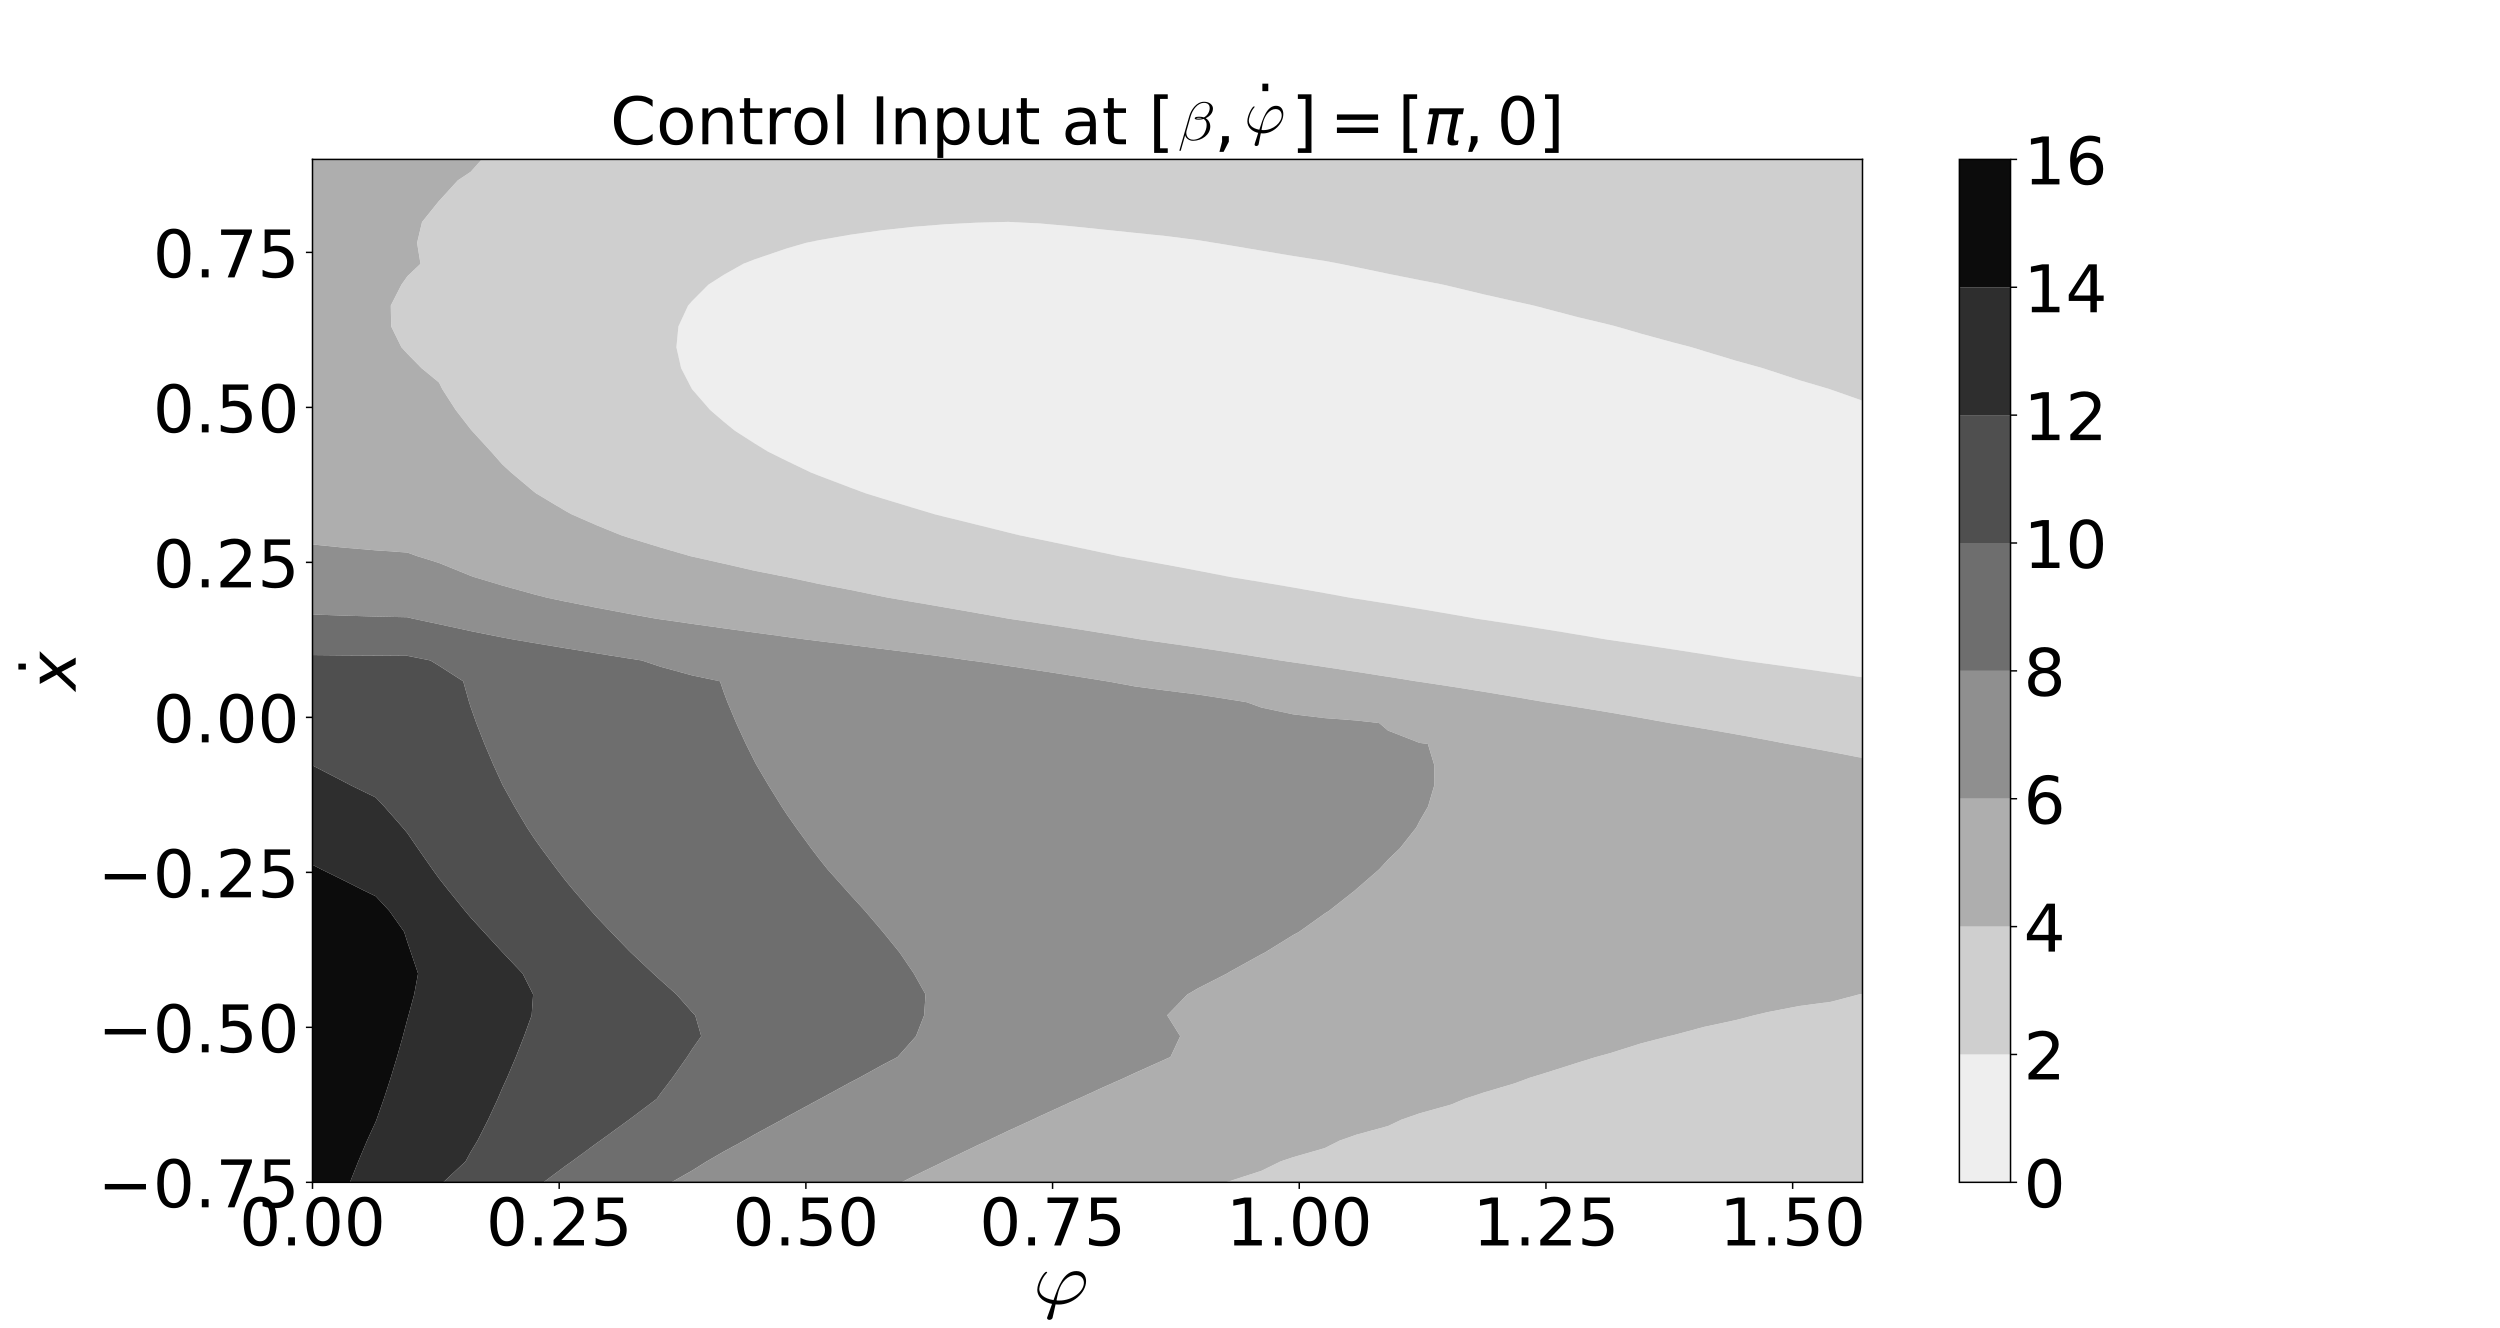 <?xml version="1.0" encoding="UTF-8" standalone="no"?>
<svg
   xmlns:dc="http://purl.org/dc/elements/1.1/"
   xmlns:cc="http://creativecommons.org/ns#"
   xmlns:rdf="http://www.w3.org/1999/02/22-rdf-syntax-ns#"
   xmlns:svg="http://www.w3.org/2000/svg"
   xmlns="http://www.w3.org/2000/svg"
   xmlns:xlink="http://www.w3.org/1999/xlink"
   xmlns:sodipodi="http://sodipodi.sourceforge.net/DTD/sodipodi-0.dtd"
   xmlns:inkscape="http://www.inkscape.org/namespaces/inkscape"
   width="1330.56pt"
   height="707.04pt"
   viewBox="0 0 1330.56 707.04"
   version="1.2"
   id="svg12194"
   sodipodi:docname="RW_deterministic_control2.svg"
   inkscape:version="0.92.5 (2060ec1f9f, 2020-04-08)">
  <rect x="0" y="0" width="1330.56" height="707.04" fill="#808080" stroke="none"/>
  <sodipodi:namedview
     pagecolor="#ffffff"
     bordercolor="#666666"
     borderopacity="1"
     objecttolerance="10"
     gridtolerance="10"
     guidetolerance="10"
     inkscape:pageopacity="0"
     inkscape:pageshadow="2"
     inkscape:window-width="1920"
     inkscape:window-height="1043"
     id="namedview12196"
     showgrid="false"
     inkscape:zoom="2.2384061"
     inkscape:cx="841.20038"
     inkscape:cy="724.17133"
     inkscape:window-x="0"
     inkscape:window-y="0"
     inkscape:window-maximized="1"
     inkscape:current-layer="svg12194" />
  <defs
     id="defs11639">
    <g
       id="g11577">
      <symbol
         overflow="visible"
         id="glyph0-0">
        <path
           style="stroke:none;"
           d="M 11.129 -23.238 C 9.344 -23.238 8.016 -22.363 7.105 -20.613 C 6.195 -18.863 5.773 -16.238 5.773 -12.738 C 5.773 -9.238 6.195 -6.613 7.105 -4.863 C 8.016 -3.113 9.344 -2.238 11.129 -2.238 C 12.914 -2.238 14.246 -3.113 15.156 -4.863 C 16.031 -6.613 16.484 -9.238 16.484 -12.738 C 16.484 -16.238 16.031 -18.863 15.156 -20.613 C 14.246 -22.363 12.914 -23.238 11.129 -23.238 M 11.129 -25.969 C 13.965 -25.969 16.137 -24.816 17.676 -22.574 C 19.18 -20.301 19.949 -17.012 19.949 -12.738 C 19.949 -8.434 19.18 -5.145 17.676 -2.906 C 16.137 -0.664 13.965 0.453 11.129 0.453 C 8.262 0.453 6.055 -0.664 4.551 -2.906 C 3.047 -5.145 2.309 -8.434 2.309 -12.738 C 2.309 -17.012 3.047 -20.301 4.551 -22.574 C 6.055 -24.816 8.262 -25.969 11.129 -25.969 "
           id="path11484" />
      </symbol>
      <symbol
         overflow="visible"
         id="glyph0-1">
        <path
           style="stroke:none;"
           d="M 3.746 -4.34 L 7.352 -4.34 L 7.352 0 L 3.746 0 L 3.746 -4.34 "
           id="path11487" />
      </symbol>
      <symbol
         overflow="visible"
         id="glyph0-2">
        <path
           style="stroke:none;"
           d="M 6.719 -2.906 L 18.762 -2.906 L 18.762 0 L 2.555 0 L 2.555 -2.906 C 3.852 -4.234 5.637 -6.055 7.91 -8.363 C 10.148 -10.641 11.586 -12.109 12.18 -12.773 C 13.301 -14 14.07 -15.051 14.488 -15.926 C 14.91 -16.766 15.156 -17.641 15.156 -18.48 C 15.156 -19.809 14.664 -20.93 13.719 -21.77 C 12.773 -22.609 11.551 -23.066 10.012 -23.066 C 8.926 -23.066 7.77 -22.855 6.578 -22.504 C 5.391 -22.121 4.094 -21.559 2.73 -20.789 L 2.73 -24.289 C 4.129 -24.852 5.426 -25.27 6.613 -25.551 C 7.805 -25.828 8.926 -25.969 9.941 -25.969 C 12.566 -25.969 14.664 -25.305 16.238 -23.977 C 17.816 -22.645 18.621 -20.895 18.621 -18.691 C 18.621 -17.641 18.41 -16.625 18.023 -15.715 C 17.641 -14.77 16.941 -13.648 15.891 -12.391 C 15.609 -12.039 14.699 -11.094 13.16 -9.52 C 11.621 -7.945 9.484 -5.738 6.719 -2.906 "
           id="path11490" />
      </symbol>
      <symbol
         overflow="visible"
         id="glyph0-3">
        <path
           style="stroke:none;"
           d="M 3.781 -25.516 L 17.324 -25.516 L 17.324 -22.609 L 6.93 -22.609 L 6.93 -16.344 C 7.422 -16.52 7.945 -16.66 8.434 -16.73 C 8.926 -16.801 9.449 -16.871 9.941 -16.871 C 12.773 -16.871 15.016 -16.066 16.695 -14.523 C 18.375 -12.949 19.215 -10.852 19.215 -8.191 C 19.215 -5.426 18.34 -3.289 16.625 -1.785 C 14.91 -0.281 12.496 0.453 9.414 0.453 C 8.328 0.453 7.246 0.352 6.125 0.211 C 5.004 0.035 3.887 -0.211 2.695 -0.594 L 2.695 -4.059 C 3.711 -3.5 4.762 -3.078 5.879 -2.801 C 6.965 -2.52 8.121 -2.414 9.344 -2.414 C 11.305 -2.414 12.879 -2.906 14.035 -3.953 C 15.156 -5.004 15.75 -6.406 15.75 -8.191 C 15.75 -9.941 15.156 -11.34 14.035 -12.391 C 12.879 -13.441 11.305 -13.965 9.344 -13.965 C 8.434 -13.965 7.488 -13.859 6.578 -13.648 C 5.672 -13.441 4.727 -13.125 3.781 -12.703 L 3.781 -25.516 "
           id="path11493" />
      </symbol>
      <symbol
         overflow="visible"
         id="glyph0-4">
        <path
           style="stroke:none;"
           d="M 2.871 -25.516 L 19.285 -25.516 L 19.285 -24.047 L 10.012 0 L 6.406 0 L 15.121 -22.609 L 2.871 -22.609 L 2.871 -25.516 "
           id="path11496" />
      </symbol>
      <symbol
         overflow="visible"
         id="glyph0-5">
        <path
           style="stroke:none;"
           d="M 4.34 -2.906 L 9.977 -2.906 L 9.977 -22.363 L 3.852 -21.141 L 3.852 -24.289 L 9.941 -25.516 L 13.406 -25.516 L 13.406 -2.906 L 19.039 -2.906 L 19.039 0 L 4.34 0 L 4.34 -2.906 "
           id="path11499" />
      </symbol>
      <symbol
         overflow="visible"
         id="glyph0-6">
        <path
           style="stroke:none;"
           d="M 3.711 -12.426 L 25.621 -12.426 L 25.621 -9.52 L 3.711 -9.52 L 3.711 -12.426 "
           id="path11502" />
      </symbol>
      <symbol
         overflow="visible"
         id="glyph0-7">
        <path
           style="stroke:none;"
           d="M 22.539 -23.555 L 22.539 -19.914 C 21.352 -20.965 20.125 -21.77 18.797 -22.328 C 17.465 -22.855 16.102 -23.137 14.629 -23.137 C 11.691 -23.137 9.449 -22.227 7.91 -20.441 C 6.371 -18.656 5.602 -16.102 5.602 -12.738 C 5.602 -9.379 6.371 -6.789 7.91 -5.004 C 9.449 -3.219 11.691 -2.344 14.629 -2.344 C 16.102 -2.344 17.465 -2.59 18.797 -3.148 C 20.125 -3.676 21.352 -4.48 22.539 -5.566 L 22.539 -1.961 C 21.316 -1.121 20.02 -0.523 18.691 -0.141 C 17.359 0.246 15.926 0.453 14.422 0.453 C 10.57 0.453 7.523 -0.699 5.285 -3.047 C 3.047 -5.391 1.961 -8.609 1.961 -12.738 C 1.961 -16.836 3.047 -20.055 5.285 -22.434 C 7.523 -24.781 10.57 -25.969 14.422 -25.969 C 15.961 -25.969 17.395 -25.762 18.727 -25.375 C 20.055 -24.953 21.352 -24.359 22.539 -23.555 "
           id="path11505" />
      </symbol>
      <symbol
         overflow="visible"
         id="glyph0-8">
        <path
           style="stroke:none;"
           d="M 10.711 -16.941 C 9.031 -16.941 7.699 -16.273 6.719 -14.945 C 5.738 -13.613 5.25 -11.828 5.25 -9.555 C 5.25 -7.246 5.703 -5.461 6.684 -4.129 C 7.664 -2.801 8.996 -2.172 10.711 -2.172 C 12.391 -2.172 13.719 -2.801 14.699 -4.129 C 15.68 -5.461 16.172 -7.246 16.172 -9.555 C 16.172 -11.797 15.68 -13.613 14.699 -14.945 C 13.719 -16.273 12.391 -16.941 10.711 -16.941 M 10.711 -19.602 C 13.441 -19.602 15.574 -18.691 17.148 -16.941 C 18.691 -15.156 19.496 -12.703 19.496 -9.555 C 19.496 -6.406 18.691 -3.953 17.148 -2.203 C 15.574 -0.422 13.441 0.453 10.711 0.453 C 7.945 0.453 5.773 -0.422 4.234 -2.203 C 2.695 -3.953 1.926 -6.406 1.926 -9.555 C 1.926 -12.703 2.695 -15.156 4.234 -16.941 C 5.773 -18.691 7.945 -19.602 10.711 -19.602 "
           id="path11508" />
      </symbol>
      <symbol
         overflow="visible"
         id="glyph0-9">
        <path
           style="stroke:none;"
           d="M 19.215 -11.551 L 19.215 0 L 16.066 0 L 16.066 -11.445 C 16.066 -13.266 15.68 -14.594 14.98 -15.504 C 14.281 -16.414 13.23 -16.871 11.828 -16.871 C 10.113 -16.871 8.785 -16.309 7.805 -15.227 C 6.824 -14.141 6.336 -12.672 6.336 -10.816 L 6.336 0 L 3.184 0 L 3.184 -19.145 L 6.336 -19.145 L 6.336 -16.172 C 7.07 -17.289 7.945 -18.164 8.996 -18.727 C 10.012 -19.285 11.199 -19.602 12.531 -19.602 C 14.699 -19.602 16.379 -18.898 17.5 -17.535 C 18.621 -16.172 19.215 -14.176 19.215 -11.551 "
           id="path11511" />
      </symbol>
      <symbol
         overflow="visible"
         id="glyph0-10">
        <path
           style="stroke:none;"
           d="M 6.406 -24.57 L 6.406 -19.145 L 12.879 -19.145 L 12.879 -16.695 L 6.406 -16.695 L 6.406 -6.301 C 6.406 -4.727 6.613 -3.711 7.035 -3.289 C 7.453 -2.836 8.328 -2.625 9.66 -2.625 L 12.879 -2.625 L 12.879 0 L 9.66 0 C 7.211 0 5.531 -0.453 4.621 -1.363 C 3.711 -2.273 3.254 -3.922 3.254 -6.301 L 3.254 -16.695 L 0.945 -16.695 L 0.945 -19.145 L 3.254 -19.145 L 3.254 -24.57 L 6.406 -24.57 "
           id="path11514" />
      </symbol>
      <symbol
         overflow="visible"
         id="glyph0-11">
        <path
           style="stroke:none;"
           d="M 14.387 -16.203 C 14.035 -16.414 13.648 -16.555 13.23 -16.66 C 12.809 -16.73 12.355 -16.801 11.863 -16.801 C 10.078 -16.801 8.715 -16.203 7.77 -15.051 C 6.789 -13.895 6.336 -12.25 6.336 -10.078 L 6.336 0 L 3.184 0 L 3.184 -19.145 L 6.336 -19.145 L 6.336 -16.172 C 6.965 -17.324 7.84 -18.199 8.891 -18.762 C 9.941 -19.32 11.234 -19.602 12.773 -19.602 C 12.984 -19.602 13.23 -19.566 13.512 -19.566 C 13.754 -19.531 14.035 -19.496 14.387 -19.426 L 14.387 -16.203 "
           id="path11517" />
      </symbol>
      <symbol
         overflow="visible"
         id="glyph0-12">
        <path
           style="stroke:none;"
           d="M 3.289 -26.602 L 6.441 -26.602 L 6.441 0 L 3.289 0 L 3.289 -26.602 "
           id="path11520" />
      </symbol>
      <symbol
         overflow="visible"
         id="glyph0-13">
        <path
           style="stroke:none;"
           d=""
           id="path11523" />
      </symbol>
      <symbol
         overflow="visible"
         id="glyph0-14">
        <path
           style="stroke:none;"
           d="M 3.43 -25.516 L 6.895 -25.516 L 6.895 0 L 3.43 0 L 3.43 -25.516 "
           id="path11526" />
      </symbol>
      <symbol
         overflow="visible"
         id="glyph0-15">
        <path
           style="stroke:none;"
           d="M 6.336 -2.871 L 6.336 7.246 L 3.184 7.246 L 3.184 -19.145 L 6.336 -19.145 L 6.336 -16.238 C 6.965 -17.359 7.805 -18.199 8.82 -18.762 C 9.836 -19.32 11.059 -19.602 12.461 -19.602 C 14.77 -19.602 16.66 -18.656 18.129 -16.836 C 19.566 -14.98 20.301 -12.566 20.301 -9.555 C 20.301 -6.547 19.566 -4.094 18.129 -2.273 C 16.66 -0.453 14.77 0.453 12.461 0.453 C 11.059 0.453 9.836 0.176 8.82 -0.352 C 7.805 -0.875 6.965 -1.715 6.336 -2.871 M 17.047 -9.555 C 17.047 -11.863 16.555 -13.648 15.609 -14.98 C 14.629 -16.309 13.336 -16.977 11.691 -16.977 C 10.012 -16.977 8.715 -16.309 7.77 -14.98 C 6.789 -13.648 6.336 -11.863 6.336 -9.555 C 6.336 -7.246 6.789 -5.426 7.77 -4.094 C 8.715 -2.766 10.012 -2.137 11.691 -2.137 C 13.336 -2.137 14.629 -2.766 15.609 -4.094 C 16.555 -5.426 17.047 -7.246 17.047 -9.555 "
           id="path11529" />
      </symbol>
      <symbol
         overflow="visible"
         id="glyph0-16">
        <path
           style="stroke:none;"
           d="M 2.977 -7.559 L 2.977 -19.145 L 6.125 -19.145 L 6.125 -7.664 C 6.125 -5.844 6.477 -4.516 7.176 -3.605 C 7.875 -2.695 8.926 -2.238 10.359 -2.238 C 12.039 -2.238 13.406 -2.766 14.387 -3.852 C 15.363 -4.934 15.855 -6.406 15.855 -8.297 L 15.855 -19.145 L 19.004 -19.145 L 19.004 0 L 15.855 0 L 15.855 -2.941 C 15.086 -1.75 14.176 -0.91 13.195 -0.352 C 12.18 0.176 11.023 0.453 9.695 0.453 C 7.488 0.453 5.809 -0.211 4.691 -1.574 C 3.535 -2.906 2.977 -4.898 2.977 -7.559 M 10.887 -19.602 L 10.887 -19.602 "
           id="path11532" />
      </symbol>
      <symbol
         overflow="visible"
         id="glyph0-17">
        <path
           style="stroke:none;"
           d="M 12.004 -9.625 C 9.449 -9.625 7.699 -9.309 6.719 -8.75 C 5.738 -8.156 5.25 -7.176 5.25 -5.773 C 5.25 -4.656 5.602 -3.746 6.336 -3.113 C 7.07 -2.449 8.086 -2.137 9.344 -2.137 C 11.094 -2.137 12.496 -2.73 13.547 -3.988 C 14.594 -5.215 15.121 -6.859 15.121 -8.926 L 15.121 -9.625 L 12.004 -9.625 M 18.27 -10.922 L 18.27 0 L 15.121 0 L 15.121 -2.906 C 14.387 -1.715 13.477 -0.875 12.426 -0.352 C 11.375 0.176 10.047 0.453 8.504 0.453 C 6.547 0.453 4.969 -0.07 3.816 -1.156 C 2.66 -2.238 2.102 -3.711 2.102 -5.566 C 2.102 -7.699 2.801 -9.309 4.27 -10.43 C 5.703 -11.516 7.84 -12.074 10.711 -12.074 L 15.121 -12.074 L 15.121 -12.391 C 15.121 -13.824 14.629 -14.945 13.684 -15.75 C 12.738 -16.52 11.41 -16.941 9.695 -16.941 C 8.574 -16.941 7.523 -16.801 6.477 -16.52 C 5.426 -16.238 4.445 -15.855 3.5 -15.363 L 3.5 -18.27 C 4.621 -18.691 5.738 -19.039 6.824 -19.25 C 7.91 -19.461 8.961 -19.602 10.012 -19.602 C 12.773 -19.602 14.84 -18.863 16.203 -17.43 C 17.57 -15.996 18.27 -13.824 18.27 -10.922 "
           id="path11535" />
      </symbol>
      <symbol
         overflow="visible"
         id="glyph0-18">
        <path
           style="stroke:none;"
           d="M 3.012 -26.602 L 10.254 -26.602 L 10.254 -24.148 L 6.16 -24.148 L 6.16 2.137 L 10.254 2.137 L 10.254 4.586 L 3.012 4.586 L 3.012 -26.602 "
           id="path11538" />
      </symbol>
      <symbol
         overflow="visible"
         id="glyph0-19">
        <path
           style="stroke:none;"
           d="M 4.094 -4.34 L 7.699 -4.34 L 7.699 -1.398 L 4.898 4.023 L 2.695 4.023 L 4.094 -1.398 L 4.094 -4.34 "
           id="path11541" />
      </symbol>
      <symbol
         overflow="visible"
         id="glyph0-20">
        <path
           style="stroke:none;"
           d="M -10.324 -26.602 L -7.176 -26.602 L -7.176 -22.609 L -10.324 -22.609 L -10.324 -26.602 M -8.715 -19.602 L -8.715 -19.602 "
           id="path11544" />
      </symbol>
      <symbol
         overflow="visible"
         id="glyph0-21">
        <path
           style="stroke:none;"
           d="M 10.641 -26.602 L 10.641 4.586 L 3.395 4.586 L 3.395 2.137 L 7.488 2.137 L 7.488 -24.148 L 3.395 -24.148 L 3.395 -26.602 L 10.641 -26.602 "
           id="path11547" />
      </symbol>
      <symbol
         overflow="visible"
         id="glyph0-22">
        <path
           style="stroke:none;"
           d="M 3.711 -15.891 L 25.621 -15.891 L 25.621 -13.02 L 3.711 -13.02 L 3.711 -15.891 M 3.711 -8.926 L 25.621 -8.926 L 25.621 -6.02 L 3.711 -6.02 L 3.711 -8.926 "
           id="path11550" />
      </symbol>
      <symbol
         overflow="visible"
         id="glyph0-23">
        <path
           style="stroke:none;"
           d="M 13.23 -22.504 L 4.516 -8.891 L 13.23 -8.891 L 13.23 -22.504 M 12.32 -25.516 L 16.66 -25.516 L 16.66 -8.891 L 20.301 -8.891 L 20.301 -6.02 L 16.66 -6.02 L 16.66 0 L 13.23 0 L 13.23 -6.02 L 1.715 -6.02 L 1.715 -9.344 L 12.32 -25.516 "
           id="path11553" />
      </symbol>
      <symbol
         overflow="visible"
         id="glyph0-24">
        <path
           style="stroke:none;"
           d="M 11.551 -14.141 C 10.012 -14.141 8.785 -13.578 7.875 -12.531 C 6.965 -11.48 6.512 -10.012 6.512 -8.191 C 6.512 -6.336 6.965 -4.863 7.875 -3.816 C 8.785 -2.766 10.012 -2.238 11.551 -2.238 C 13.09 -2.238 14.316 -2.766 15.227 -3.816 C 16.137 -4.863 16.59 -6.336 16.59 -8.191 C 16.59 -10.012 16.137 -11.48 15.227 -12.531 C 14.316 -13.578 13.09 -14.141 11.551 -14.141 M 18.41 -24.953 L 18.41 -21.805 C 17.535 -22.227 16.66 -22.539 15.785 -22.75 C 14.875 -22.961 14 -23.066 13.16 -23.066 C 10.852 -23.066 9.102 -22.297 7.91 -20.754 C 6.719 -19.215 6.02 -16.871 5.879 -13.789 C 6.547 -14.77 7.387 -15.539 8.398 -16.066 C 9.414 -16.59 10.535 -16.871 11.762 -16.871 C 14.316 -16.871 16.344 -16.066 17.816 -14.523 C 19.285 -12.984 20.055 -10.852 20.055 -8.191 C 20.055 -5.566 19.25 -3.465 17.711 -1.891 C 16.172 -0.316 14.105 0.453 11.551 0.453 C 8.609 0.453 6.336 -0.664 4.797 -2.906 C 3.219 -5.145 2.449 -8.434 2.449 -12.738 C 2.449 -16.766 3.395 -19.984 5.32 -22.363 C 7.211 -24.746 9.801 -25.969 13.02 -25.969 C 13.859 -25.969 14.734 -25.863 15.645 -25.727 C 16.52 -25.551 17.43 -25.305 18.41 -24.953 "
           id="path11556" />
      </symbol>
      <symbol
         overflow="visible"
         id="glyph0-25">
        <path
           style="stroke:none;"
           d="M 11.129 -12.109 C 9.484 -12.109 8.191 -11.656 7.246 -10.781 C 6.301 -9.906 5.844 -8.715 5.844 -7.176 C 5.844 -5.637 6.301 -4.41 7.246 -3.535 C 8.191 -2.66 9.484 -2.238 11.129 -2.238 C 12.738 -2.238 14.035 -2.66 14.98 -3.57 C 15.926 -4.445 16.414 -5.637 16.414 -7.176 C 16.414 -8.715 15.926 -9.906 15.016 -10.781 C 14.07 -11.656 12.773 -12.109 11.129 -12.109 M 7.664 -13.578 C 6.195 -13.93 5.039 -14.629 4.199 -15.645 C 3.359 -16.66 2.977 -17.887 2.977 -19.355 C 2.977 -21.387 3.676 -22.996 5.145 -24.184 C 6.578 -25.375 8.574 -25.969 11.129 -25.969 C 13.648 -25.969 15.645 -25.375 17.113 -24.184 C 18.551 -22.996 19.285 -21.387 19.285 -19.355 C 19.285 -17.887 18.863 -16.66 18.023 -15.645 C 17.184 -14.629 16.066 -13.93 14.594 -13.578 C 16.238 -13.195 17.535 -12.426 18.48 -11.305 C 19.391 -10.184 19.879 -8.785 19.879 -7.176 C 19.879 -4.691 19.109 -2.801 17.605 -1.504 C 16.066 -0.176 13.93 0.453 11.129 0.453 C 8.297 0.453 6.125 -0.176 4.621 -1.504 C 3.113 -2.801 2.379 -4.691 2.379 -7.176 C 2.379 -8.785 2.836 -10.184 3.781 -11.305 C 4.691 -12.426 5.984 -13.195 7.664 -13.578 M 6.406 -19.039 C 6.406 -17.711 6.789 -16.66 7.629 -15.926 C 8.469 -15.191 9.625 -14.84 11.129 -14.84 C 12.602 -14.84 13.754 -15.191 14.594 -15.926 C 15.434 -16.66 15.855 -17.711 15.855 -19.039 C 15.855 -20.371 15.434 -21.387 14.594 -22.121 C 13.754 -22.855 12.602 -23.238 11.129 -23.238 C 9.625 -23.238 8.469 -22.855 7.629 -22.121 C 6.789 -21.387 6.406 -20.371 6.406 -19.039 "
           id="path11559" />
      </symbol>
      <symbol
         overflow="visible"
         id="glyph1-0">
        <path
           style="stroke:none;"
           d="M 16.344 -26.602 L 14.98 -19.531 C 17.219 -19.531 18.969 -18.656 20.16 -16.906 C 21.352 -15.121 21.629 -12.672 21.07 -9.555 C 20.441 -6.406 19.18 -3.953 17.289 -2.203 C 15.434 -0.453 13.371 0.387 11.094 0.387 L 9.766 7.246 L 6.613 7.246 L 7.98 0.387 C 5.672 0.387 3.953 -0.453 2.801 -2.203 C 1.574 -3.953 1.262 -6.406 1.891 -9.555 C 2.484 -12.672 3.746 -15.121 5.672 -16.906 C 7.488 -18.656 9.555 -19.531 11.828 -19.531 L 13.23 -26.602 L 16.344 -26.602 M 11.656 -2.379 C 12.914 -2.379 14.105 -2.941 15.227 -4.129 C 16.414 -5.426 17.254 -7.246 17.746 -9.555 C 18.164 -11.828 18.023 -13.648 17.324 -14.98 C 16.66 -16.137 15.68 -16.73 14.422 -16.73 L 11.656 -2.379 M 8.504 -2.379 L 11.305 -16.73 C 10.012 -16.73 8.82 -16.137 7.734 -14.98 C 6.477 -13.648 5.637 -11.828 5.215 -9.555 C 4.762 -7.246 4.898 -5.426 5.637 -4.129 C 6.266 -2.941 7.211 -2.379 8.504 -2.379 "
           id="path11562" />
      </symbol>
      <symbol
         overflow="visible"
         id="glyph1-1">
        <path
           style="stroke:none;"
           d="M 15.926 -12.145 L 5.074 -12.145 C 4.586 -8.715 4.586 -6.301 5.074 -4.863 C 5.703 -3.078 6.859 -2.203 8.574 -2.203 C 10.254 -2.203 11.762 -3.078 13.09 -4.863 C 14.211 -6.441 15.156 -8.855 15.926 -12.145 M 16.449 -15.051 C 16.73 -18.27 16.695 -20.441 16.309 -21.594 C 15.68 -23.379 14.523 -24.289 12.879 -24.289 C 11.129 -24.289 9.59 -23.379 8.328 -21.629 C 7.316 -20.195 6.441 -17.988 5.672 -15.051 L 16.449 -15.051 M 13.371 -26.879 C 16.102 -26.879 17.988 -25.656 19.109 -23.238 C 20.195 -20.824 20.336 -17.5 19.496 -13.23 C 18.656 -8.961 17.254 -5.637 15.227 -3.254 C 13.195 -0.84 10.781 0.352 8.051 0.352 C 5.32 0.352 3.395 -0.84 2.309 -3.254 C 1.227 -5.637 1.086 -8.961 1.926 -13.23 C 2.766 -17.5 4.164 -20.824 6.195 -23.238 C 8.227 -25.656 10.605 -26.879 13.371 -26.879 "
           id="path11565" />
      </symbol>
      <symbol
         overflow="visible"
         id="glyph1-2">
        <path
           style="stroke:none;"
           d="M 3.184 -19.145 L 21.523 -19.145 L 20.93 -15.996 L 18.516 -15.996 L 16.203 -4.234 C 16.066 -3.395 16.102 -2.801 16.309 -2.449 C 16.52 -2.102 16.906 -1.926 17.535 -1.926 C 17.711 -1.926 17.922 -1.926 18.199 -1.996 C 18.445 -1.996 18.621 -2.031 18.691 -2.031 L 18.234 0.211 C 17.816 0.352 17.395 0.453 16.977 0.523 C 16.52 0.594 16.102 0.629 15.68 0.629 C 14.281 0.629 13.406 0.246 13.055 -0.453 C 12.672 -1.191 12.672 -2.555 13.09 -4.586 L 15.297 -15.996 L 8.227 -15.996 L 5.109 0 L 1.926 0 L 5.039 -15.996 L 2.59 -15.996 L 3.184 -19.145 "
           id="path11568" />
      </symbol>
      <symbol
         overflow="visible"
         id="glyph2-0">
        <path
           style="stroke:none;"
           d="M -26.602 10.324 L -26.602 7.176 L -22.609 7.176 L -22.609 10.324 L -26.602 10.324 M -19.602 8.715 L -19.602 8.715 "
           id="path11571" />
      </symbol>
      <symbol
         overflow="visible"
         id="glyph3-0">
        <path
           style="stroke:none;"
           d="M -19.145 -21 L -9.766 -12.215 L 0 -17.605 L 0 -14 L -7.594 -9.941 L 0 -2.906 L 0 0.875 L -10.078 -8.504 L -19.145 -3.5 L -19.145 -7.105 L -12.215 -10.781 L -19.145 -17.184 L -19.145 -21 "
           id="path11574" />
      </symbol>
    </g>
    <clipPath
       id="clip1">
      <path
         d="M 0 0 L 1330.559 0 L 1330.559 707.039 L 0 707.039 Z M 0 0 "
         id="path11579" />
    </clipPath>
    <clipPath
       id="clip2">
      <path
         d="M 359 118 L 991.199 118 L 991.199 361 L 359 361 Z M 359 118 "
         id="path11582" />
    </clipPath>
    <clipPath
       id="clip3">
      <path
         d="M 207 84.871 L 991.199 84.871 L 991.199 404 L 207 404 Z M 207 84.871 "
         id="path11585" />
    </clipPath>
    <clipPath
       id="clip4">
      <path
         d="M 652 528 L 991.199 528 L 991.199 629.27 L 652 629.27 Z M 652 528 "
         id="path11588" />
    </clipPath>
    <clipPath
       id="clip5">
      <path
         d="M 166.301 84.871 L 991.199 84.871 L 991.199 629.27 L 166.301 629.27 Z M 166.301 84.871 "
         id="path11591" />
    </clipPath>
    <clipPath
       id="clip6">
      <path
         d="M 166.301 289 L 764 289 L 764 629.27 L 166.301 629.27 Z M 166.301 289 "
         id="path11594" />
    </clipPath>
    <clipPath
       id="clip7">
      <path
         d="M 166.301 327 L 493 327 L 493 629.27 L 166.301 629.27 Z M 166.301 327 "
         id="path11597" />
    </clipPath>
    <clipPath
       id="clip8">
      <path
         d="M 166.301 348 L 374 348 L 374 629.27 L 166.301 629.27 Z M 166.301 348 "
         id="path11600" />
    </clipPath>
    <clipPath
       id="clip9">
      <path
         d="M 166.301 407 L 284 407 L 284 629.27 L 166.301 629.27 Z M 166.301 407 "
         id="path11603" />
    </clipPath>
    <clipPath
       id="clip10">
      <path
         d="M 166.301 460 L 223 460 L 223 629.27 L 166.301 629.27 Z M 166.301 460 "
         id="path11606" />
    </clipPath>
    <clipPath
       id="clip11">
      <path
         d="M 568 674 L 588 674 L 588 707.039 L 568 707.039 Z M 568 674 "
         id="path11609" />
    </clipPath>
    <clipPath
       id="clip12">
      <path
         d="M 1043 84.871 L 1070.219 84.871 L 1070.219 629.27 L 1043 629.27 Z M 1043 84.871 "
         id="path11612" />
    </clipPath>
    <clipPath
       id="clip13">
      <path
         d="M 1043 561 L 1070.219 561 L 1070.219 629.27 L 1043 629.27 Z M 1043 561 "
         id="path11615" />
    </clipPath>
    <clipPath
       id="clip14">
      <path
         d="M 1043 493 L 1070.219 493 L 1070.219 562 L 1043 562 Z M 1043 493 "
         id="path11618" />
    </clipPath>
    <clipPath
       id="clip15">
      <path
         d="M 1043 425 L 1070.219 425 L 1070.219 494 L 1043 494 Z M 1043 425 "
         id="path11621" />
    </clipPath>
    <clipPath
       id="clip16">
      <path
         d="M 1043 357 L 1070.219 357 L 1070.219 426 L 1043 426 Z M 1043 357 "
         id="path11624" />
    </clipPath>
    <clipPath
       id="clip17">
      <path
         d="M 1043 289 L 1070.219 289 L 1070.219 358 L 1043 358 Z M 1043 289 "
         id="path11627" />
    </clipPath>
    <clipPath
       id="clip18">
      <path
         d="M 1043 220 L 1070.219 220 L 1070.219 290 L 1043 290 Z M 1043 220 "
         id="path11630" />
    </clipPath>
    <clipPath
       id="clip19">
      <path
         d="M 1043 152 L 1070.219 152 L 1070.219 221 L 1043 221 Z M 1043 152 "
         id="path11633" />
    </clipPath>
    <clipPath
       id="clip20">
      <path
         d="M 1043 84.871 L 1070.219 84.871 L 1070.219 153 L 1043 153 Z M 1043 84.871 "
         id="path11636" />
    </clipPath>
    <path
       d="M3.599-.526C3.395-.526 3.216-.526 3.216-.586C3.216-.61 3.419-1.733 3.491-1.997C3.873-3.527 4.782-4.627 5.822-4.627C6.599-4.627 6.958-4.041 6.958-3.383C6.958-2.02 5.428-.526 3.599-.526ZM3.084 .096C3.156 .108 3.276 .12 3.491 .12C5.452 .12 7.257-1.769 7.257-3.658C7.257-4.388 6.934-5.272 5.93-5.272C4.208-5.272 3.479-2.845 2.809-.598C1.435-.861 .861-1.59 .861-2.391C.861-2.714 1.112-3.993 1.805-4.854C1.937-5.009 1.937-5.033 1.937-5.057C1.937-5.153 1.841-5.153 1.817-5.153C1.494-5.153 .586-3.407 .586-2.271C.586-.933 1.638-.203 2.606 .012L1.985 2.032C1.925 2.212 1.925 2.236 1.925 2.283C1.925 2.57 2.212 2.582 2.236 2.582C2.355 2.582 2.57 2.534 2.666 2.295C2.702 2.188 3.037 .335 3.084 .096Z"
       id="g0-39" />
    <path
       d="M3.599-.526C3.395-.526 3.216-.526 3.216-.586C3.216-.61 3.419-1.733 3.491-1.997C3.873-3.527 4.782-4.627 5.822-4.627C6.599-4.627 6.958-4.041 6.958-3.383C6.958-2.02 5.428-.526 3.599-.526ZM3.084 .096C3.156 .108 3.276 .12 3.491 .12C5.452 .12 7.257-1.769 7.257-3.658C7.257-4.388 6.934-5.272 5.93-5.272C4.208-5.272 3.479-2.845 2.809-.598C1.435-.861 .861-1.59 .861-2.391C.861-2.714 1.112-3.993 1.805-4.854C1.937-5.009 1.937-5.033 1.937-5.057C1.937-5.153 1.841-5.153 1.817-5.153C1.494-5.153 .586-3.407 .586-2.271C.586-.933 1.638-.203 2.606 .012L1.985 2.032C1.925 2.212 1.925 2.236 1.925 2.283C1.925 2.57 2.212 2.582 2.236 2.582C2.355 2.582 2.57 2.534 2.666 2.295C2.702 2.188 3.037 .335 3.084 .096Z"
       id="g0-39-5" />
    <path
       d="M6.767-6.958C6.767-7.675 6.157-8.428 5.069-8.428C3.527-8.428 2.546-6.539 2.236-5.296L.347 2.2C.323 2.295 .395 2.319 .454 2.319C.538 2.319 .598 2.307 .61 2.248L1.447-1.1C1.566-.43 2.224 .12 2.929 .12C4.639 .12 6.253-1.219 6.253-3.001C6.253-3.455 6.145-3.909 5.894-4.292C5.75-4.519 5.571-4.686 5.38-4.83C6.241-5.284 6.767-6.013 6.767-6.958ZM4.686-4.842C4.495-4.77 4.304-4.746 4.077-4.746C3.909-4.746 3.754-4.734 3.539-4.806C3.658-4.89 3.838-4.914 4.089-4.914C4.304-4.914 4.519-4.89 4.686-4.842ZM6.145-7.066C6.145-6.408 5.822-5.452 5.045-5.009C4.818-5.093 4.507-5.153 4.244-5.153C3.993-5.153 3.276-5.177 3.276-4.794C3.276-4.471 3.933-4.507 4.136-4.507C4.447-4.507 4.722-4.579 5.009-4.663C5.392-4.352 5.559-3.945 5.559-3.347C5.559-2.654 5.368-2.092 5.141-1.578C4.746-.693 3.814-.12 2.989-.12C2.116-.12 1.662-.813 1.662-1.626C1.662-1.733 1.662-1.889 1.71-2.068L2.487-5.212C2.881-6.779 3.885-8.189 5.045-8.189C5.906-8.189 6.145-7.592 6.145-7.066Z"
       id="g0-12" />
  </defs>
  <g
     style="clip-rule:nonzero"
     id="g11643"
     clip-path="url(#clip1)">
    <path
       inkscape:connector-curvature="0"
       id="path11641"
       d="M 0,707.039 H 1330.559 V 0 H 0 Z m 0,0"
       style="fill:#ffffff;fill-opacity:1;fill-rule:nonzero;stroke:none" />
  </g>
  <path
     inkscape:connector-curvature="0"
     id="path11645"
     d="M 166.32,629.266 H 991.266 V 84.844 H 166.32 Z m 0,0"
     style="fill:#ffffff;fill-opacity:1;fill-rule:nonzero;stroke:none" />
  <g
     style="clip-rule:nonzero"
     id="g11649"
     clip-path="url(#clip2)">
    <path
       inkscape:connector-curvature="0"
       id="path11647"
       d="m 536.703,118.082 1.445,0.094 15.391,0.766 16.836,1.496 16.836,1.742 16.836,1.75 16.836,1.73 16.836,2.18 8.859,1.445 7.977,1.293 16.836,2.848 16.836,2.832 16.836,2.617 8.09,1.523 8.746,1.805 16.832,3.508 16.836,3.359 12.543,2.438 4.293,1.016 16.836,4.051 16.836,3.801 10.227,2.242 6.609,1.75 16.836,4.422 16.836,4.02 3.551,0.922 13.285,3.867 16.836,4.598 10.168,2.645 6.668,2.066 16.836,5.086 14.273,3.957 2.562,0.844 16.836,5.535 16.016,4.734 0.82,0.285 16.832,5.926 v 147.203 l -16.832,-2.41 -16.836,-2.391 -16.836,-2.352 -13.246,-1.824 -3.59,-0.57 -16.836,-2.707 -16.836,-2.629 -16.836,-2.543 -16.836,-2.453 -1.43,-0.207 -15.406,-2.621 L 822.91,335 l -16.836,-2.656 -16.836,-2.551 -3.41,-0.516 -13.426,-2.363 -16.836,-2.867 -16.836,-2.75 -16.832,-2.641 -3.141,-0.488 -13.695,-2.508 -16.836,-2.98 -16.836,-2.871 -16.785,-2.75 -0.051,-0.012 -16.836,-3.277 -16.836,-3.164 -16.836,-3.066 -8.836,-1.594 -8,-1.711 -16.836,-3.586 -16.836,-3.5 -11.191,-2.312 -5.645,-1.395 -16.836,-4.191 -16.836,-4.141 -5.523,-1.383 -11.309,-3.398 -16.836,-5.102 -8.477,-2.613 -8.359,-3.113 -16.836,-6.402 -4.047,-1.594 -12.789,-6.133 -10.059,-4.977 -6.777,-4.148 -10.883,-6.965 -5.953,-4.844 -7.281,-6.266 -9.555,-11 -0.09,-0.109 -5.754,-11.113 -2.516,-11.109 1.078,-11.109 5.152,-11.113 2.129,-2.41 8.66,-8.699 8.176,-5.234 10.422,-5.875 6.414,-2.496 16.836,-5.715 9.961,-2.902 6.875,-1.418 16.836,-2.938 16.836,-2.375 16.836,-1.844 16.832,-1.34 16.836,-0.859 13.43,-0.336"
       style="fill:#eeeeee;fill-opacity:1;fill-rule:nonzero;stroke:none" />
  </g>
  <g
     style="clip-rule:nonzero"
     id="g11653"
     clip-path="url(#clip3)">
    <path
       inkscape:connector-curvature="0"
       id="path11651"
       d="m 250.496,91.453 5.883,-6.609 h 734.887 v 128.43 l -16.832,-5.926 -0.82,-0.285 -16.016,-4.734 -16.836,-5.535 -2.562,-0.844 -14.273,-3.957 -16.836,-5.086 -6.668,-2.066 -10.168,-2.645 -16.836,-4.598 -13.285,-3.867 -3.551,-0.922 -16.836,-4.02 -16.836,-4.422 -6.609,-1.75 -10.227,-2.242 -16.836,-3.801 -16.836,-4.051 -4.293,-1.016 -12.543,-2.438 -16.836,-3.359 -16.832,-3.508 -8.746,-1.805 -8.09,-1.523 -16.836,-2.617 -16.836,-2.832 -16.836,-2.848 -7.977,-1.293 -8.859,-1.445 -16.836,-2.18 -16.836,-1.73 -16.836,-1.75 -16.836,-1.742 -16.836,-1.496 -15.391,-0.766 -1.445,-0.094 -3.406,0.094 -13.43,0.336 -16.836,0.859 -16.832,1.34 -16.836,1.844 -16.836,2.375 -16.836,2.938 -6.875,1.418 -9.961,2.902 -16.836,5.715 -6.414,2.496 -10.422,5.875 -8.176,5.234 -8.66,8.699 -2.129,2.41 -5.152,11.113 -1.078,11.109 2.516,11.109 5.754,11.113 0.09,0.109 9.555,11 7.281,6.266 5.953,4.844 10.883,6.965 6.777,4.148 10.059,4.977 12.789,6.133 4.047,1.594 16.836,6.402 8.359,3.113 8.477,2.613 16.836,5.102 11.309,3.398 5.523,1.383 16.836,4.141 16.836,4.191 5.645,1.395 11.191,2.312 16.836,3.5 16.836,3.586 8,1.711 8.836,1.594 16.836,3.066 16.836,3.164 16.836,3.277 0.051,0.012 16.785,2.75 16.836,2.871 16.836,2.98 13.695,2.508 3.141,0.488 16.832,2.641 16.836,2.75 16.836,2.867 13.426,2.363 3.41,0.516 16.836,2.551 16.836,2.656 16.836,2.77 15.406,2.621 1.43,0.207 16.836,2.453 16.836,2.543 16.836,2.629 16.836,2.707 3.59,0.57 13.246,1.824 16.836,2.352 16.836,2.391 16.832,2.41 v 42.965 l -16.832,-3.301 -16.836,-3.082 -6.289,-1.117 -10.547,-2.023 -16.836,-3.105 -16.836,-2.938 -16.836,-2.773 -1.656,-0.27 -15.18,-2.746 -16.836,-2.906 -16.836,-2.758 -16.836,-2.621 -0.523,-0.078 -16.312,-2.809 -16.836,-2.809 -16.836,-2.68 -16.836,-2.539 -1.867,-0.277 -14.969,-2.402 -16.832,-2.633 -16.836,-2.559 -16.836,-2.492 -6.961,-1.023 -9.875,-1.605 -16.836,-2.656 -16.836,-2.543 -16.836,-2.43 -13.285,-1.875 -3.551,-0.59 -16.836,-2.762 -16.836,-2.672 -16.836,-2.582 -16.781,-2.508 -0.055,-0.008 -16.836,-3.004 -16.836,-2.945 -16.832,-2.891 -13.238,-2.262 -3.598,-0.73 -16.836,-3.477 -16.836,-3.199 -16.836,-3.621 -0.484,-0.082 -16.352,-3.188 -16.836,-3.883 -16.836,-3.77 -1.145,-0.273 -15.691,-4.566 -16.836,-5.168 -4.188,-1.375 -12.648,-5.148 -13.625,-5.961 -3.211,-1.762 -15.645,-9.352 -1.188,-0.906 -12.129,-10.203 -4.707,-4.324 -5.98,-6.785 -10.184,-11.113 -0.676,-0.793 -7.988,-10.316 -7.148,-11.109 -1.695,-3.449 -9.32,-7.664 -7.516,-7.664 -3.176,-3.445 -5.465,-11.109 -0.199,-11.113 5.672,-11.109 3.168,-4.492 6.969,-6.617 -1.812,-11.113 2.629,-11.109 8.941,-11.109 0.109,-0.074 10.027,-11.039"
       style="fill:#cfcfcf;fill-opacity:1;fill-rule:nonzero;stroke:none" />
  </g>
  <g
     style="clip-rule:nonzero"
     id="g11657"
     clip-path="url(#clip4)">
    <path
       inkscape:connector-curvature="0"
       id="path11655"
       d="M 991.266,528.926 V 629.266 H 652.32 l 2.234,-0.684 16.836,-5.457 10.109,-4.969 6.727,-2.27 16.836,-4.848 7.93,-3.996 8.906,-3.129 16.832,-4.602 7.09,-3.379 9.746,-3.395 16.836,-4.688 7.137,-3.027 9.699,-3.215 16.836,-5 7.785,-2.898 9.051,-2.793 16.836,-5.348 9.574,-2.969 7.262,-1.977 16.836,-5.312 14.793,-3.82 2.043,-0.465 16.836,-4.527 16.836,-3.605 9.609,-2.512 7.227,-1.707 16.836,-3.27 16.836,-2.207 14.945,-3.93"
       style="fill:#cfcfcf;fill-opacity:1;fill-rule:nonzero;stroke:none" />
  </g>
  <g
     style="clip-rule:nonzero"
     id="g11661"
     clip-path="url(#clip5)">
    <path
       inkscape:connector-curvature="0"
       id="path11659"
       d="m 183.156,84.844 h 73.223 l -5.883,6.609 -6.805,4.5 -10.027,11.039 -0.109,0.074 -8.941,11.109 -2.629,11.109 1.812,11.113 -6.969,6.617 -3.168,4.492 -5.672,11.109 0.199,11.113 5.465,11.109 3.176,3.445 7.516,7.664 9.32,7.664 1.695,3.449 7.148,11.109 7.988,10.316 0.676,0.793 10.184,11.113 5.98,6.785 4.707,4.324 12.129,10.203 1.188,0.906 15.645,9.352 3.211,1.762 13.625,5.961 12.648,5.148 4.188,1.375 16.836,5.168 15.691,4.566 1.145,0.273 16.836,3.77 16.836,3.883 16.352,3.188 0.484,0.082 16.836,3.621 16.836,3.199 16.836,3.477 3.598,0.73 13.238,2.262 16.832,2.891 16.836,2.945 16.836,3.004 0.055,0.008 16.781,2.508 16.836,2.582 16.836,2.672 16.836,2.762 3.551,0.59 13.285,1.875 16.836,2.43 16.836,2.543 16.836,2.656 9.875,1.605 6.961,1.023 16.836,2.492 16.836,2.559 16.832,2.633 14.969,2.402 1.867,0.277 16.836,2.539 16.836,2.68 16.836,2.809 16.312,2.809 0.523,0.078 16.836,2.621 16.836,2.758 16.836,2.906 15.18,2.746 1.656,0.27 16.836,2.773 16.836,2.938 16.836,3.105 10.547,2.023 6.289,1.117 16.836,3.082 16.832,3.301 V 528.926 l -1.887,0.344 -14.945,3.93 -16.836,2.207 -16.836,3.27 -7.227,1.707 -9.609,2.512 -16.836,3.605 -16.836,4.527 -2.043,0.465 -14.793,3.82 -16.836,5.312 -7.262,1.977 -9.574,2.969 -16.836,5.348 -9.051,2.793 -7.785,2.898 -16.836,5 -9.699,3.215 -7.137,3.027 -16.836,4.688 -9.746,3.395 -7.09,3.379 -16.832,4.602 -8.906,3.129 -7.93,3.996 -16.836,4.848 -6.727,2.27 -10.109,4.969 -16.836,5.457 -2.234,0.684 h -172.492 l 6.371,-3.254 16.191,-7.855 0.641,-0.324 16.836,-8.105 5.844,-2.684 10.992,-5.246 12.824,-5.863 4.012,-1.91 16.836,-7.699 3.414,-1.5 13.422,-6.172 11.148,-4.941 5.688,-2.645 16.836,-7.574 2.051,-0.891 5.219,-11.109 -6.953,-11.109 10.781,-11.113 5.738,-3.332 15.281,-7.777 1.555,-0.969 16.836,-9.312 1.676,-0.828 15.16,-9.375 3.199,-1.738 13.637,-9.734 2.207,-1.375 14.109,-11.109 0.52,-0.516 12.223,-10.598 4.609,-5.047 6.336,-6.062 8.762,-11.109 1.738,-3.422 4.473,-7.691 3.27,-11.109 0.012,-11.109 -3.363,-11.113 -4.391,-0.559 -16.836,-6.562 -4.668,-3.988 -12.164,-1.387 -16.836,-1.262 -16.836,-2.012 -16.836,-3.598 -7.895,-2.852 -8.941,-1.438 -16.836,-2.633 -16.836,-2.094 -16.836,-2.238 -14.777,-2.711 -2.059,-0.328 -16.836,-2.688 -16.836,-2.609 -16.836,-2.543 -16.836,-2.473 -3.773,-0.469 -13.062,-1.855 -16.832,-2.18 -33.672,-4.195 -16.836,-2.078 -6.453,-0.801 -10.383,-1.387 -16.836,-2.293 -16.836,-2.324 -16.836,-2.363 -16.836,-2.406 -2.301,-0.34 -14.535,-2.625 -16.836,-3.16 -16.836,-3.316 -9.578,-2.008 -7.254,-1.871 -16.836,-4.668 -15.246,-4.57 -1.594,-0.59 -16.832,-6.855 -11.77,-3.668 -5.066,-1.863 -16.836,-1.188 -16.836,-1.414 -16.836,-1.688 V 84.844"
       style="fill:#aeaeae;fill-opacity:1;fill-rule:nonzero;stroke:none" />
  </g>
  <g
     style="clip-rule:nonzero"
     id="g11665"
     clip-path="url(#clip6)">
    <path
       inkscape:connector-curvature="0"
       id="path11663"
       d="m 183.156,291.48 16.836,1.414 16.836,1.188 5.066,1.863 11.77,3.668 16.832,6.855 1.594,0.59 15.246,4.57 16.836,4.668 7.254,1.871 9.578,2.008 16.836,3.316 16.836,3.16 14.535,2.625 2.301,0.34 16.836,2.406 16.836,2.363 16.836,2.324 16.836,2.293 10.383,1.387 6.453,0.801 16.836,2.078 33.672,4.195 16.832,2.18 13.062,1.855 3.773,0.469 16.836,2.473 16.836,2.543 16.836,2.609 16.836,2.688 2.059,0.328 14.777,2.711 16.836,2.238 16.836,2.094 16.836,2.633 8.941,1.438 7.895,2.852 16.836,3.598 16.836,2.012 16.836,1.262 12.164,1.387 4.668,3.988 16.836,6.562 4.391,0.559 3.363,11.113 -0.012,11.109 -3.27,11.109 -4.473,7.691 -1.738,3.422 -8.762,11.109 -6.336,6.062 -4.609,5.047 -12.223,10.598 -0.52,0.516 -14.109,11.109 -2.207,1.375 -13.637,9.734 -3.199,1.738 -15.16,9.375 -1.676,0.828 -16.836,9.312 -1.555,0.969 -15.281,7.777 -5.738,3.332 -10.781,11.113 6.953,11.109 -5.219,11.109 -2.051,0.891 -16.836,7.574 -5.688,2.645 -11.148,4.941 -13.422,6.172 -3.414,1.5 -16.836,7.699 -4.012,1.91 -12.824,5.863 -10.992,5.246 -5.844,2.684 -16.836,8.105 -0.641,0.324 -16.191,7.855 -6.371,3.254 H 357.348 l 11,-6.246 7.738,-4.863 9.098,-5.254 10.805,-5.859 6.031,-3.465 14.125,-7.645 2.711,-1.555 16.836,-9.125 0.84,-0.43 15.996,-8.738 4.594,-2.375 12.242,-6.754 8.332,-4.355 8.504,-9.602 1.324,-1.508 4.328,-11.109 0.75,-11.113 -6.215,-11.109 -0.188,-0.293 -7.344,-10.816 -9.004,-11.113 -0.488,-0.57 -8.973,-10.539 -7.863,-8.609 -2.223,-2.5 -9.926,-11.113 -4.688,-5.895 -3.973,-5.215 -8.09,-11.109 -4.773,-6.785 -2.844,-4.328 -6.895,-11.109 -6.555,-11.109 -0.543,-1.004 -5.047,-10.109 -5.125,-11.109 -4.672,-11.109 -1.992,-5.324 -1.98,-5.789 -14.855,-3.148 -16.836,-4.613 -9.992,-3.348 -6.844,-1.055 -16.836,-2.688 -16.836,-2.75 -16.832,-2.797 -10.707,-1.82 -6.129,-1.148 -16.84,-3.371 -16.832,-3.656 -13.836,-2.938 -3,-0.766 -16.836,-0.375 -16.836,-0.484 -16.836,-0.617 v -37.242"
       style="fill:#8f8f8f;fill-opacity:1;fill-rule:nonzero;stroke:none" />
  </g>
  <g
     style="clip-rule:nonzero"
     id="g11669"
     clip-path="url(#clip7)">
    <path
       inkscape:connector-curvature="0"
       id="path11667"
       d="m 183.156,327.652 16.836,0.484 16.836,0.375 3,0.766 13.836,2.938 16.832,3.656 16.84,3.371 6.129,1.148 10.707,1.82 16.832,2.797 16.836,2.75 16.836,2.688 6.844,1.055 9.992,3.348 16.836,4.613 14.855,3.148 1.98,5.789 1.992,5.324 4.672,11.109 5.125,11.109 5.047,10.109 0.543,1.004 6.555,11.109 6.895,11.109 2.844,4.328 4.773,6.785 8.09,11.109 3.973,5.215 4.688,5.895 9.926,11.113 2.223,2.5 7.863,8.609 8.973,10.539 0.488,0.57 9.004,11.113 7.344,10.816 0.188,0.293 6.215,11.109 -0.75,11.113 -4.328,11.109 -1.324,1.508 -8.504,9.602 -8.332,4.355 -12.242,6.754 -4.594,2.375 -15.996,8.738 -0.84,0.43 -16.836,9.125 -2.711,1.555 -14.125,7.645 -6.031,3.465 -10.805,5.859 -9.098,5.254 -7.738,4.863 -11,6.246 h -68.094 l 11.75,-8.77 3.344,-2.34 13.492,-9.938 1.695,-1.176 15.141,-11.016 0.141,-0.094 14.75,-11.109 1.945,-2.781 6.348,-8.332 7.805,-11.109 2.684,-4.164 4.867,-6.945 -3.207,-11.109 -1.66,-1.699 -8.289,-9.414 -8.547,-7.605 -3.836,-3.504 -11.816,-11.109 -1.184,-1.168 -9.605,-9.945 -7.23,-7.609 -3.137,-3.5 -9.535,-11.109 -4.164,-5.031 -4.68,-6.082 -8.262,-11.109 -3.891,-5.461 -3.711,-5.648 -6.617,-11.113 -6.156,-11.109 -0.352,-0.707 -4.754,-10.402 -4.723,-11.113 -4.352,-11.109 -3.012,-8.52 -0.828,-2.59 -3.129,-11.113 -12.875,-8.289 -4.641,-2.82 -12.195,-2.445 -16.836,-0.137 -16.836,-0.102 -16.836,-0.188 v -21.594"
       style="fill:#6e6e6e;fill-opacity:1;fill-rule:nonzero;stroke:none" />
  </g>
  <g
     style="clip-rule:nonzero"
     id="g11673"
     clip-path="url(#clip8)">
    <path
       inkscape:connector-curvature="0"
       id="path11671"
       d="m 183.156,348.816 16.836,0.102 16.836,0.137 12.195,2.445 4.641,2.82 12.875,8.289 3.129,11.113 0.828,2.59 3.012,8.52 4.352,11.109 4.723,11.113 4.754,10.402 0.352,0.707 6.156,11.109 6.617,11.113 3.711,5.648 3.891,5.461 8.262,11.109 4.68,6.082 4.164,5.031 9.535,11.109 3.137,3.5 7.23,7.609 9.605,9.945 1.184,1.168 11.816,11.109 3.836,3.504 8.547,7.605 8.289,9.414 1.66,1.699 3.207,11.109 -4.867,6.945 -2.684,4.164 -7.805,11.109 -6.348,8.332 -1.945,2.781 -14.75,11.109 -0.141,0.094 -15.141,11.016 -1.695,1.176 -13.492,9.938 -3.344,2.34 -11.75,8.77 h -53.359 l 11.887,-11.109 2.715,-5.035 3.668,-6.078 5.617,-11.109 5.137,-11.109 2.418,-5.703 2.492,-5.41 4.715,-11.109 4.367,-11.109 4.051,-11.109 0.781,-11.113 -5.57,-11.109 -10.508,-11.109 -0.328,-0.336 -9.898,-10.777 -6.941,-7.602 -2.953,-3.508 -8.996,-11.109 -4.883,-6.176 -3.562,-4.938 -7.754,-11.109 -5.52,-8.047 -2.547,-3.062 -9.766,-11.113 -4.523,-4.824 -12.887,-6.285 -3.949,-2.062 -16.836,-8.703 v -58.77"
       style="fill:#4f4f4f;fill-opacity:1;fill-rule:nonzero;stroke:none" />
  </g>
  <g
     style="clip-rule:nonzero"
     id="g11677"
     clip-path="url(#clip9)">
    <path
       inkscape:connector-curvature="0"
       id="path11675"
       d="m 183.156,416.102 3.949,2.062 12.887,6.285 4.523,4.824 9.766,11.113 2.547,3.062 5.52,8.047 7.754,11.109 3.562,4.938 4.883,6.176 8.996,11.109 2.953,3.508 6.941,7.602 9.898,10.777 0.328,0.336 10.508,11.109 5.57,11.109 -0.781,11.113 -4.051,11.109 -4.367,11.109 -4.715,11.109 -2.492,5.41 -2.418,5.703 -5.137,11.109 -5.617,11.109 -3.668,6.078 -2.715,5.035 -11.887,11.109 h -49.621 l 4.41,-11.109 4.688,-11.113 4.621,-10.055 0.402,-1.055 3.906,-11.109 3.621,-11.113 3.367,-11.109 3.145,-11.109 2.395,-9.039 0.594,-2.07 3.016,-11.113 2.074,-11.109 -3.762,-11.109 -1.922,-5.621 -1.734,-5.492 -7.855,-11.109 -7.246,-7.816 -6.824,-3.293 -10.012,-5.047 -12.316,-6.066 -4.52,-2.316 v -52.891"
       style="fill:#2e2e2e;fill-opacity:1;fill-rule:nonzero;stroke:none" />
  </g>
  <g
     style="clip-rule:nonzero"
     id="g11681"
     clip-path="url(#clip10)">
    <path
       inkscape:connector-curvature="0"
       id="path11679"
       d="m 170.84,462.605 12.316,6.066 10.012,5.047 6.824,3.293 7.246,7.816 7.855,11.109 1.734,5.492 1.922,5.621 3.762,11.109 -2.074,11.109 -3.016,11.113 -0.594,2.07 -2.395,9.039 -3.145,11.109 -3.367,11.109 -3.621,11.113 -3.906,11.109 -0.402,1.055 -4.621,10.055 -4.688,11.113 -4.41,11.109 H 166.32 V 460.289"
       style="fill:#0c0c0c;fill-opacity:1;fill-rule:nonzero;stroke:none" />
  </g>
  <path
     inkscape:connector-curvature="0"
     id="path11683"
     d="m 166.32,629.266 v 3.5"
     style="fill:none;stroke:#000000;stroke-width:0.8;stroke-linecap:butt;stroke-linejoin:round;stroke-miterlimit:10;stroke-opacity:1" />
  <g
     id="g11687"
     style="fill:#000000;fill-opacity:1">
    <use
       height="100%"
       width="100%"
       id="use11685"
       y="662.86"
       x="127.359"
       xlink:href="#glyph0-0" />
  </g>
  <g
     id="g11691"
     style="fill:#000000;fill-opacity:1">
    <use
       height="100%"
       width="100%"
       id="use11689"
       y="662.86"
       x="149.627"
       xlink:href="#glyph0-1" />
  </g>
  <g
     id="g11695"
     style="fill:#000000;fill-opacity:1">
    <use
       height="100%"
       width="100%"
       id="use11693"
       y="662.86"
       x="160.753"
       xlink:href="#glyph0-0" />
  </g>
  <g
     id="g11699"
     style="fill:#000000;fill-opacity:1">
    <use
       height="100%"
       width="100%"
       id="use11697"
       y="662.86"
       x="183.021"
       xlink:href="#glyph0-0" />
  </g>
  <path
     inkscape:connector-curvature="0"
     id="path11701"
     d="m 297.613,629.266 v 3.5"
     style="fill:none;stroke:#000000;stroke-width:0.8;stroke-linecap:butt;stroke-linejoin:round;stroke-miterlimit:10;stroke-opacity:1" />
  <g
     id="g11705"
     style="fill:#000000;fill-opacity:1">
    <use
       height="100%"
       width="100%"
       id="use11703"
       y="662.86"
       x="258.654"
       xlink:href="#glyph0-0" />
  </g>
  <g
     id="g11709"
     style="fill:#000000;fill-opacity:1">
    <use
       height="100%"
       width="100%"
       id="use11707"
       y="662.86"
       x="280.922"
       xlink:href="#glyph0-1" />
  </g>
  <g
     id="g11713"
     style="fill:#000000;fill-opacity:1">
    <use
       height="100%"
       width="100%"
       id="use11711"
       y="662.86"
       x="292.047"
       xlink:href="#glyph0-2" />
  </g>
  <g
     id="g11717"
     style="fill:#000000;fill-opacity:1">
    <use
       height="100%"
       width="100%"
       id="use11715"
       y="662.86"
       x="314.316"
       xlink:href="#glyph0-3" />
  </g>
  <path
     inkscape:connector-curvature="0"
     id="path11719"
     d="m 428.91,629.266 v 3.5"
     style="fill:none;stroke:#000000;stroke-width:0.8;stroke-linecap:butt;stroke-linejoin:round;stroke-miterlimit:10;stroke-opacity:1" />
  <g
     id="g11723"
     style="fill:#000000;fill-opacity:1">
    <use
       height="100%"
       width="100%"
       id="use11721"
       y="662.86"
       x="389.948"
       xlink:href="#glyph0-0" />
  </g>
  <g
     id="g11727"
     style="fill:#000000;fill-opacity:1">
    <use
       height="100%"
       width="100%"
       id="use11725"
       y="662.86"
       x="412.216"
       xlink:href="#glyph0-1" />
  </g>
  <g
     id="g11731"
     style="fill:#000000;fill-opacity:1">
    <use
       height="100%"
       width="100%"
       id="use11729"
       y="662.86"
       x="423.341"
       xlink:href="#glyph0-3" />
  </g>
  <g
     id="g11735"
     style="fill:#000000;fill-opacity:1">
    <use
       height="100%"
       width="100%"
       id="use11733"
       y="662.86"
       x="445.609"
       xlink:href="#glyph0-0" />
  </g>
  <path
     inkscape:connector-curvature="0"
     id="path11737"
     d="m 560.203,629.266 v 3.5"
     style="fill:none;stroke:#000000;stroke-width:0.8;stroke-linecap:butt;stroke-linejoin:round;stroke-miterlimit:10;stroke-opacity:1" />
  <g
     id="g11741"
     style="fill:#000000;fill-opacity:1">
    <use
       height="100%"
       width="100%"
       id="use11739"
       y="662.86"
       x="521.242"
       xlink:href="#glyph0-0" />
  </g>
  <g
     id="g11745"
     style="fill:#000000;fill-opacity:1">
    <use
       height="100%"
       width="100%"
       id="use11743"
       y="662.86"
       x="543.51"
       xlink:href="#glyph0-1" />
  </g>
  <g
     id="g11749"
     style="fill:#000000;fill-opacity:1">
    <use
       height="100%"
       width="100%"
       id="use11747"
       y="662.86"
       x="554.636"
       xlink:href="#glyph0-4" />
  </g>
  <g
     id="g11753"
     style="fill:#000000;fill-opacity:1">
    <use
       height="100%"
       width="100%"
       id="use11751"
       y="662.86"
       x="576.904"
       xlink:href="#glyph0-3" />
  </g>
  <path
     inkscape:connector-curvature="0"
     id="path11755"
     d="m 691.496,629.266 v 3.5"
     style="fill:none;stroke:#000000;stroke-width:0.8;stroke-linecap:butt;stroke-linejoin:round;stroke-miterlimit:10;stroke-opacity:1" />
  <g
     id="g11759"
     style="fill:#000000;fill-opacity:1">
    <use
       height="100%"
       width="100%"
       id="use11757"
       y="662.86"
       x="652.537"
       xlink:href="#glyph0-5" />
  </g>
  <g
     id="g11763"
     style="fill:#000000;fill-opacity:1">
    <use
       height="100%"
       width="100%"
       id="use11761"
       y="662.86"
       x="674.805"
       xlink:href="#glyph0-1" />
  </g>
  <g
     id="g11767"
     style="fill:#000000;fill-opacity:1">
    <use
       height="100%"
       width="100%"
       id="use11765"
       y="662.86"
       x="685.931"
       xlink:href="#glyph0-0" />
  </g>
  <g
     id="g11771"
     style="fill:#000000;fill-opacity:1">
    <use
       height="100%"
       width="100%"
       id="use11769"
       y="662.86"
       x="708.199"
       xlink:href="#glyph0-0" />
  </g>
  <path
     inkscape:connector-curvature="0"
     id="path11773"
     d="m 822.793,629.266 v 3.5"
     style="fill:none;stroke:#000000;stroke-width:0.8;stroke-linecap:butt;stroke-linejoin:round;stroke-miterlimit:10;stroke-opacity:1" />
  <g
     id="g11777"
     style="fill:#000000;fill-opacity:1">
    <use
       height="100%"
       width="100%"
       id="use11775"
       y="662.86"
       x="783.831"
       xlink:href="#glyph0-5" />
  </g>
  <g
     id="g11781"
     style="fill:#000000;fill-opacity:1">
    <use
       height="100%"
       width="100%"
       id="use11779"
       y="662.86"
       x="806.099"
       xlink:href="#glyph0-1" />
  </g>
  <g
     id="g11785"
     style="fill:#000000;fill-opacity:1">
    <use
       height="100%"
       width="100%"
       id="use11783"
       y="662.86"
       x="817.224"
       xlink:href="#glyph0-2" />
  </g>
  <g
     id="g11789"
     style="fill:#000000;fill-opacity:1">
    <use
       height="100%"
       width="100%"
       id="use11787"
       y="662.86"
       x="839.493"
       xlink:href="#glyph0-3" />
  </g>
  <path
     inkscape:connector-curvature="0"
     id="path11791"
     d="m 954.086,629.266 v 3.5"
     style="fill:none;stroke:#000000;stroke-width:0.8;stroke-linecap:butt;stroke-linejoin:round;stroke-miterlimit:10;stroke-opacity:1" />
  <g
     id="g11795"
     style="fill:#000000;fill-opacity:1">
    <use
       height="100%"
       width="100%"
       id="use11793"
       y="662.86"
       x="915.126"
       xlink:href="#glyph0-5" />
  </g>
  <g
     id="g11799"
     style="fill:#000000;fill-opacity:1">
    <use
       height="100%"
       width="100%"
       id="use11797"
       y="662.86"
       x="937.394"
       xlink:href="#glyph0-1" />
  </g>
  <g
     id="g11803"
     style="fill:#000000;fill-opacity:1">
    <use
       height="100%"
       width="100%"
       id="use11801"
       y="662.86"
       x="948.519"
       xlink:href="#glyph0-3" />
  </g>
  <g
     id="g11807"
     style="fill:#000000;fill-opacity:1">
    <use
       height="100%"
       width="100%"
       id="use11805"
       y="662.86"
       x="970.787"
       xlink:href="#glyph0-0" />
  </g>
  <path
     inkscape:connector-curvature="0"
     id="path11815"
     d="m 166.32,629.266 h -3.5"
     style="fill:none;stroke:#000000;stroke-width:0.8;stroke-linecap:butt;stroke-linejoin:round;stroke-miterlimit:10;stroke-opacity:1" />
  <g
     id="g11819"
     style="fill:#000000;fill-opacity:1">
    <use
       height="100%"
       width="100%"
       id="use11817"
       y="642.563"
       x="52.07"
       xlink:href="#glyph0-6" />
  </g>
  <g
     id="g11823"
     style="fill:#000000;fill-opacity:1">
    <use
       height="100%"
       width="100%"
       id="use11821"
       y="642.563"
       x="81.396"
       xlink:href="#glyph0-0" />
  </g>
  <g
     id="g11827"
     style="fill:#000000;fill-opacity:1">
    <use
       height="100%"
       width="100%"
       id="use11825"
       y="642.563"
       x="103.664"
       xlink:href="#glyph0-1" />
  </g>
  <g
     id="g11831"
     style="fill:#000000;fill-opacity:1">
    <use
       height="100%"
       width="100%"
       id="use11829"
       y="642.563"
       x="114.79"
       xlink:href="#glyph0-4" />
  </g>
  <g
     id="g11835"
     style="fill:#000000;fill-opacity:1">
    <use
       height="100%"
       width="100%"
       id="use11833"
       y="642.563"
       x="137.058"
       xlink:href="#glyph0-3" />
  </g>
  <path
     inkscape:connector-curvature="0"
     id="path11837"
     d="m 166.32,546.777 h -3.5"
     style="fill:none;stroke:#000000;stroke-width:0.8;stroke-linecap:butt;stroke-linejoin:round;stroke-miterlimit:10;stroke-opacity:1" />
  <g
     id="g11841"
     style="fill:#000000;fill-opacity:1">
    <use
       height="100%"
       width="100%"
       id="use11839"
       y="560.074"
       x="52.07"
       xlink:href="#glyph0-6" />
  </g>
  <g
     id="g11845"
     style="fill:#000000;fill-opacity:1">
    <use
       height="100%"
       width="100%"
       id="use11843"
       y="560.074"
       x="81.396"
       xlink:href="#glyph0-0" />
  </g>
  <g
     id="g11849"
     style="fill:#000000;fill-opacity:1">
    <use
       height="100%"
       width="100%"
       id="use11847"
       y="560.074"
       x="103.664"
       xlink:href="#glyph0-1" />
  </g>
  <g
     id="g11853"
     style="fill:#000000;fill-opacity:1">
    <use
       height="100%"
       width="100%"
       id="use11851"
       y="560.074"
       x="114.79"
       xlink:href="#glyph0-3" />
  </g>
  <g
     id="g11857"
     style="fill:#000000;fill-opacity:1">
    <use
       height="100%"
       width="100%"
       id="use11855"
       y="560.074"
       x="137.058"
       xlink:href="#glyph0-0" />
  </g>
  <path
     inkscape:connector-curvature="0"
     id="path11859"
     d="m 166.32,464.289 h -3.5"
     style="fill:none;stroke:#000000;stroke-width:0.8;stroke-linecap:butt;stroke-linejoin:round;stroke-miterlimit:10;stroke-opacity:1" />
  <g
     id="g11863"
     style="fill:#000000;fill-opacity:1">
    <use
       height="100%"
       width="100%"
       id="use11861"
       y="477.586"
       x="52.07"
       xlink:href="#glyph0-6" />
  </g>
  <g
     id="g11867"
     style="fill:#000000;fill-opacity:1">
    <use
       height="100%"
       width="100%"
       id="use11865"
       y="477.586"
       x="81.396"
       xlink:href="#glyph0-0" />
  </g>
  <g
     id="g11871"
     style="fill:#000000;fill-opacity:1">
    <use
       height="100%"
       width="100%"
       id="use11869"
       y="477.586"
       x="103.664"
       xlink:href="#glyph0-1" />
  </g>
  <g
     id="g11875"
     style="fill:#000000;fill-opacity:1">
    <use
       height="100%"
       width="100%"
       id="use11873"
       y="477.586"
       x="114.79"
       xlink:href="#glyph0-2" />
  </g>
  <g
     id="g11879"
     style="fill:#000000;fill-opacity:1">
    <use
       height="100%"
       width="100%"
       id="use11877"
       y="477.586"
       x="137.058"
       xlink:href="#glyph0-3" />
  </g>
  <path
     inkscape:connector-curvature="0"
     id="path11881"
     d="m 166.32,381.801 h -3.5"
     style="fill:none;stroke:#000000;stroke-width:0.8;stroke-linecap:butt;stroke-linejoin:round;stroke-miterlimit:10;stroke-opacity:1" />
  <g
     id="g11885"
     style="fill:#000000;fill-opacity:1">
    <use
       height="100%"
       width="100%"
       id="use11883"
       y="395.099"
       x="81.398"
       xlink:href="#glyph0-0" />
  </g>
  <g
     id="g11889"
     style="fill:#000000;fill-opacity:1">
    <use
       height="100%"
       width="100%"
       id="use11887"
       y="395.099"
       x="103.666"
       xlink:href="#glyph0-1" />
  </g>
  <g
     id="g11893"
     style="fill:#000000;fill-opacity:1">
    <use
       height="100%"
       width="100%"
       id="use11891"
       y="395.099"
       x="114.792"
       xlink:href="#glyph0-0" />
  </g>
  <g
     id="g11897"
     style="fill:#000000;fill-opacity:1">
    <use
       height="100%"
       width="100%"
       id="use11895"
       y="395.099"
       x="137.06"
       xlink:href="#glyph0-0" />
  </g>
  <path
     inkscape:connector-curvature="0"
     id="path11899"
     d="m 166.32,299.312 h -3.5"
     style="fill:none;stroke:#000000;stroke-width:0.8;stroke-linecap:butt;stroke-linejoin:round;stroke-miterlimit:10;stroke-opacity:1" />
  <g
     id="g11903"
     style="fill:#000000;fill-opacity:1">
    <use
       height="100%"
       width="100%"
       id="use11901"
       y="312.61"
       x="81.398"
       xlink:href="#glyph0-0" />
  </g>
  <g
     id="g11907"
     style="fill:#000000;fill-opacity:1">
    <use
       height="100%"
       width="100%"
       id="use11905"
       y="312.61"
       x="103.666"
       xlink:href="#glyph0-1" />
  </g>
  <g
     id="g11911"
     style="fill:#000000;fill-opacity:1">
    <use
       height="100%"
       width="100%"
       id="use11909"
       y="312.61"
       x="114.792"
       xlink:href="#glyph0-2" />
  </g>
  <g
     id="g11915"
     style="fill:#000000;fill-opacity:1">
    <use
       height="100%"
       width="100%"
       id="use11913"
       y="312.61"
       x="137.06"
       xlink:href="#glyph0-3" />
  </g>
  <path
     inkscape:connector-curvature="0"
     id="path11917"
     d="m 166.32,216.824 h -3.5"
     style="fill:none;stroke:#000000;stroke-width:0.8;stroke-linecap:butt;stroke-linejoin:round;stroke-miterlimit:10;stroke-opacity:1" />
  <g
     id="g11921"
     style="fill:#000000;fill-opacity:1">
    <use
       height="100%"
       width="100%"
       id="use11919"
       y="230.122"
       x="81.398"
       xlink:href="#glyph0-0" />
  </g>
  <g
     id="g11925"
     style="fill:#000000;fill-opacity:1">
    <use
       height="100%"
       width="100%"
       id="use11923"
       y="230.122"
       x="103.666"
       xlink:href="#glyph0-1" />
  </g>
  <g
     id="g11929"
     style="fill:#000000;fill-opacity:1">
    <use
       height="100%"
       width="100%"
       id="use11927"
       y="230.122"
       x="114.792"
       xlink:href="#glyph0-3" />
  </g>
  <g
     id="g11933"
     style="fill:#000000;fill-opacity:1">
    <use
       height="100%"
       width="100%"
       id="use11931"
       y="230.122"
       x="137.06"
       xlink:href="#glyph0-0" />
  </g>
  <path
     inkscape:connector-curvature="0"
     id="path11935"
     d="m 166.32,134.34 h -3.5"
     style="fill:none;stroke:#000000;stroke-width:0.8;stroke-linecap:butt;stroke-linejoin:round;stroke-miterlimit:10;stroke-opacity:1" />
  <g
     id="g11939"
     style="fill:#000000;fill-opacity:1">
    <use
       height="100%"
       width="100%"
       id="use11937"
       y="147.635"
       x="81.398"
       xlink:href="#glyph0-0" />
  </g>
  <g
     id="g11943"
     style="fill:#000000;fill-opacity:1">
    <use
       height="100%"
       width="100%"
       id="use11941"
       y="147.635"
       x="103.666"
       xlink:href="#glyph0-1" />
  </g>
  <g
     id="g11947"
     style="fill:#000000;fill-opacity:1">
    <use
       height="100%"
       width="100%"
       id="use11945"
       y="147.635"
       x="114.792"
       xlink:href="#glyph0-4" />
  </g>
  <g
     id="g11951"
     style="fill:#000000;fill-opacity:1">
    <use
       height="100%"
       width="100%"
       id="use11949"
       y="147.635"
       x="137.06"
       xlink:href="#glyph0-3" />
  </g>
  <g
     id="g11955"
     style="fill:#000000;fill-opacity:1">
    <use
       height="100%"
       width="100%"
       id="use11953"
       y="346.018"
       x="36.382"
       xlink:href="#glyph2-0" />
  </g>
  <g
     id="g11959"
     style="fill:#000000;fill-opacity:1">
    <use
       height="100%"
       width="100%"
       id="use11957"
       y="367.556"
       x="40.289"
       xlink:href="#glyph3-0" />
  </g>
  <path
     inkscape:connector-curvature="0"
     id="path11961"
     d="M 166.32,629.266 V 84.844"
     style="fill:none;stroke:#000000;stroke-width:0.8;stroke-linecap:square;stroke-linejoin:miter;stroke-miterlimit:10;stroke-opacity:1" />
  <path
     inkscape:connector-curvature="0"
     id="path11963"
     d="M 991.266,629.266 V 84.844"
     style="fill:none;stroke:#000000;stroke-width:0.8;stroke-linecap:square;stroke-linejoin:miter;stroke-miterlimit:10;stroke-opacity:1" />
  <path
     inkscape:connector-curvature="0"
     id="path11965"
     d="M 166.32,629.266 H 991.266"
     style="fill:none;stroke:#000000;stroke-width:0.8;stroke-linecap:square;stroke-linejoin:miter;stroke-miterlimit:10;stroke-opacity:1" />
  <path
     inkscape:connector-curvature="0"
     id="path11967"
     d="M 166.32,84.844 H 991.266"
     style="fill:none;stroke:#000000;stroke-width:0.8;stroke-linecap:square;stroke-linejoin:miter;stroke-miterlimit:10;stroke-opacity:1" />
  <g
     id="g11971"
     style="fill:#000000;fill-opacity:1">
    <use
       height="100%"
       width="100%"
       id="use11969"
       y="76.798"
       x="324.794"
       xlink:href="#glyph0-7" />
  </g>
  <g
     id="g11975"
     style="fill:#000000;fill-opacity:1">
    <use
       height="100%"
       width="100%"
       id="use11973"
       y="76.798"
       x="349.232"
       xlink:href="#glyph0-8" />
  </g>
  <g
     id="g11979"
     style="fill:#000000;fill-opacity:1">
    <use
       height="100%"
       width="100%"
       id="use11977"
       y="76.798"
       x="370.646"
       xlink:href="#glyph0-9" />
  </g>
  <g
     id="g11983"
     style="fill:#000000;fill-opacity:1">
    <use
       height="100%"
       width="100%"
       id="use11981"
       y="76.798"
       x="392.828"
       xlink:href="#glyph0-10" />
  </g>
  <use
     style="fill:#000000;fill-opacity:1"
     xlink:href="#glyph0-11"
     x="406.552"
     y="76.798"
     id="use11985"
     width="100%"
     height="100%" />
  <g
     id="g11991"
     style="fill:#000000;fill-opacity:1">
    <use
       height="100%"
       width="100%"
       id="use11989"
       y="76.798"
       x="420.941"
       xlink:href="#glyph0-8" />
  </g>
  <g
     id="g11995"
     style="fill:#000000;fill-opacity:1">
    <use
       height="100%"
       width="100%"
       id="use11993"
       y="76.798"
       x="442.355"
       xlink:href="#glyph0-12" />
  </g>
  <g
     id="g11999"
     style="fill:#000000;fill-opacity:1">
    <use
       height="100%"
       width="100%"
       id="use11997"
       y="76.798"
       x="452.079"
       xlink:href="#glyph0-13" />
  </g>
  <g
     id="g12003"
     style="fill:#000000;fill-opacity:1">
    <use
       height="100%"
       width="100%"
       id="use12001"
       y="76.798"
       x="463.205"
       xlink:href="#glyph0-14" />
  </g>
  <g
     id="g12007"
     style="fill:#000000;fill-opacity:1">
    <use
       height="100%"
       width="100%"
       id="use12005"
       y="76.798"
       x="473.527"
       xlink:href="#glyph0-9" />
  </g>
  <g
     id="g12011"
     style="fill:#000000;fill-opacity:1">
    <use
       height="100%"
       width="100%"
       id="use12009"
       y="76.798"
       x="495.709"
       xlink:href="#glyph0-15" />
  </g>
  <g
     id="g12015"
     style="fill:#000000;fill-opacity:1">
    <use
       height="100%"
       width="100%"
       id="use12013"
       y="76.798"
       x="517.926"
       xlink:href="#glyph0-16" />
  </g>
  <g
     id="g12019"
     style="fill:#000000;fill-opacity:1">
    <use
       height="100%"
       width="100%"
       id="use12017"
       y="76.798"
       x="540.109"
       xlink:href="#glyph0-10" />
  </g>
  <g
     id="g12023"
     style="fill:#000000;fill-opacity:1">
    <use
       height="100%"
       width="100%"
       id="use12021"
       y="76.798"
       x="553.832"
       xlink:href="#glyph0-13" />
  </g>
  <g
     id="g12027"
     style="fill:#000000;fill-opacity:1">
    <use
       height="100%"
       width="100%"
       id="use12025"
       y="76.798"
       x="564.957"
       xlink:href="#glyph0-17" />
  </g>
  <g
     id="g12031"
     style="fill:#000000;fill-opacity:1">
    <use
       height="100%"
       width="100%"
       id="use12029"
       y="76.798"
       x="586.405"
       xlink:href="#glyph0-10" />
  </g>
  <g
     id="g12035"
     style="fill:#000000;fill-opacity:1">
    <use
       height="100%"
       width="100%"
       id="use12033"
       y="76.798"
       x="600.128"
       xlink:href="#glyph0-13" />
  </g>
  <g
     id="g12039"
     style="fill:#000000;fill-opacity:1">
    <use
       height="100%"
       width="100%"
       id="use12037"
       y="76.798"
       x="611.254"
       xlink:href="#glyph0-18" />
  </g>
  <g
     id="g12047"
     style="fill:#000000;fill-opacity:1">
    <use
       height="100%"
       width="100%"
       id="use12045"
       y="76.798"
       x="646.322"
       xlink:href="#glyph0-19" />
  </g>
  <g
     id="g12051"
     style="fill:#000000;fill-opacity:1"
     transform="translate(-5.212,5.686)">
    <use
       height="100%"
       width="100%"
       id="use12049"
       y="65.439"
       x="687.398"
       xlink:href="#glyph0-20" />
  </g>
  <g
     id="g12059"
     style="fill:#000000;fill-opacity:1">
    <use
       height="100%"
       width="100%"
       id="use12057"
       y="76.798"
       x="687.354"
       xlink:href="#glyph0-21" />
  </g>
  <g
     id="g12063"
     style="fill:#000000;fill-opacity:1">
    <use
       height="100%"
       width="100%"
       id="use12061"
       y="76.798"
       x="707.828"
       xlink:href="#glyph0-22" />
  </g>
  <g
     id="g12067"
     style="fill:#000000;fill-opacity:1">
    <use
       height="100%"
       width="100%"
       id="use12065"
       y="76.798"
       x="743.973"
       xlink:href="#glyph0-18" />
  </g>
  <g
     id="g12071"
     style="fill:#000000;fill-opacity:1">
    <use
       height="100%"
       width="100%"
       id="use12069"
       y="76.798"
       x="757.628"
       xlink:href="#glyph1-2" />
  </g>
  <g
     id="g12075"
     style="fill:#000000;fill-opacity:1">
    <use
       height="100%"
       width="100%"
       id="use12073"
       y="76.798"
       x="778.7"
       xlink:href="#glyph0-19" />
  </g>
  <g
     id="g12079"
     style="fill:#000000;fill-opacity:1">
    <use
       height="100%"
       width="100%"
       id="use12077"
       y="76.798"
       x="796.644"
       xlink:href="#glyph0-0" />
  </g>
  <g
     id="g12083"
     style="fill:#000000;fill-opacity:1">
    <use
       height="100%"
       width="100%"
       id="use12081"
       y="76.798"
       x="818.912"
       xlink:href="#glyph0-21" />
  </g>
  <g
     style="clip-rule:nonzero"
     id="g12087"
     clip-path="url(#clip12)">
    <path
       inkscape:connector-curvature="0"
       id="path12085"
       transform="matrix(0.1,0,0,-0.1,0,707.04)"
       d="m 10428.281,6221.962 h 272.227 V 777.744 h -272.227 z m 0,0"
       style="fill:#ffffff;fill-opacity:1;fill-rule:nonzero;stroke:#ffffff;stroke-width:0.1;stroke-linecap:butt;stroke-linejoin:miter;stroke-miterlimit:10;stroke-opacity:1" />
  </g>
  <g
     style="clip-rule:nonzero"
     id="g12091"
     clip-path="url(#clip13)">
    <path
       inkscape:connector-curvature="0"
       id="path12089"
       d="m 1042.828,629.266 h 27.223 v -68.051 h -27.223 z m 0,0"
       style="fill:#eeeeee;fill-opacity:1;fill-rule:nonzero;stroke:none" />
  </g>
  <g
     style="clip-rule:nonzero"
     id="g12095"
     clip-path="url(#clip14)">
    <path
       inkscape:connector-curvature="0"
       id="path12093"
       d="m 1042.828,561.215 h 27.223 v -68.055 h -27.223 z m 0,0"
       style="fill:#cfcfcf;fill-opacity:1;fill-rule:nonzero;stroke:none" />
  </g>
  <g
     style="clip-rule:nonzero"
     id="g12099"
     clip-path="url(#clip15)">
    <path
       inkscape:connector-curvature="0"
       id="path12097"
       d="m 1042.828,493.16 h 27.223 v -68.051 h -27.223 z m 0,0"
       style="fill:#aeaeae;fill-opacity:1;fill-rule:nonzero;stroke:none" />
  </g>
  <g
     style="clip-rule:nonzero"
     id="g12103"
     clip-path="url(#clip16)">
    <path
       inkscape:connector-curvature="0"
       id="path12101"
       d="m 1042.828,425.109 h 27.223 v -68.055 h -27.223 z m 0,0"
       style="fill:#8f8f8f;fill-opacity:1;fill-rule:nonzero;stroke:none" />
  </g>
  <g
     style="clip-rule:nonzero"
     id="g12107"
     clip-path="url(#clip17)">
    <path
       inkscape:connector-curvature="0"
       id="path12105"
       d="m 1042.828,357.055 h 27.223 v -68.051 h -27.223 z m 0,0"
       style="fill:#6e6e6e;fill-opacity:1;fill-rule:nonzero;stroke:none" />
  </g>
  <g
     style="clip-rule:nonzero"
     id="g12111"
     clip-path="url(#clip18)">
    <path
       inkscape:connector-curvature="0"
       id="path12109"
       d="m 1042.828,289.004 h 27.223 v -68.055 h -27.223 z m 0,0"
       style="fill:#4f4f4f;fill-opacity:1;fill-rule:nonzero;stroke:none" />
  </g>
  <g
     style="clip-rule:nonzero"
     id="g12115"
     clip-path="url(#clip19)">
    <path
       inkscape:connector-curvature="0"
       id="path12113"
       d="m 1042.828,220.949 h 27.223 v -68.051 h -27.223 z m 0,0"
       style="fill:#2e2e2e;fill-opacity:1;fill-rule:nonzero;stroke:none" />
  </g>
  <g
     style="clip-rule:nonzero"
     id="g12119"
     clip-path="url(#clip20)">
    <path
       inkscape:connector-curvature="0"
       id="path12117"
       d="m 1042.828,152.898 h 27.223 V 84.844 h -27.223 z m 0,0"
       style="fill:#0c0c0c;fill-opacity:1;fill-rule:nonzero;stroke:none" />
  </g>
  <path
     inkscape:connector-curvature="0"
     id="path12121"
     d="m 1070.051,629.266 h 3.5"
     style="fill:none;stroke:#000000;stroke-width:0.8;stroke-linecap:butt;stroke-linejoin:round;stroke-miterlimit:10;stroke-opacity:1" />
  <g
     id="g12125"
     style="fill:#000000;fill-opacity:1">
    <use
       height="100%"
       width="100%"
       id="use12123"
       y="642.563"
       x="1077.05"
       xlink:href="#glyph0-0" />
  </g>
  <path
     inkscape:connector-curvature="0"
     id="path12127"
     d="m 1070.051,561.215 h 3.5"
     style="fill:none;stroke:#000000;stroke-width:0.8;stroke-linecap:butt;stroke-linejoin:round;stroke-miterlimit:10;stroke-opacity:1" />
  <g
     id="g12131"
     style="fill:#000000;fill-opacity:1">
    <use
       height="100%"
       width="100%"
       id="use12129"
       y="574.51"
       x="1077.05"
       xlink:href="#glyph0-2" />
  </g>
  <path
     inkscape:connector-curvature="0"
     id="path12133"
     d="m 1070.051,493.16 h 3.5"
     style="fill:none;stroke:#000000;stroke-width:0.8;stroke-linecap:butt;stroke-linejoin:round;stroke-miterlimit:10;stroke-opacity:1" />
  <g
     id="g12137"
     style="fill:#000000;fill-opacity:1">
    <use
       height="100%"
       width="100%"
       id="use12135"
       y="506.457"
       x="1077.05"
       xlink:href="#glyph0-23" />
  </g>
  <path
     inkscape:connector-curvature="0"
     id="path12139"
     d="m 1070.051,425.109 h 3.5"
     style="fill:none;stroke:#000000;stroke-width:0.8;stroke-linecap:butt;stroke-linejoin:round;stroke-miterlimit:10;stroke-opacity:1" />
  <g
     id="g12143"
     style="fill:#000000;fill-opacity:1">
    <use
       height="100%"
       width="100%"
       id="use12141"
       y="438.405"
       x="1077.05"
       xlink:href="#glyph0-24" />
  </g>
  <path
     inkscape:connector-curvature="0"
     id="path12145"
     d="m 1070.051,357.055 h 3.5"
     style="fill:none;stroke:#000000;stroke-width:0.8;stroke-linecap:butt;stroke-linejoin:round;stroke-miterlimit:10;stroke-opacity:1" />
  <g
     id="g12149"
     style="fill:#000000;fill-opacity:1">
    <use
       height="100%"
       width="100%"
       id="use12147"
       y="370.352"
       x="1077.05"
       xlink:href="#glyph0-25" />
  </g>
  <path
     inkscape:connector-curvature="0"
     id="path12151"
     d="m 1070.051,289.004 h 3.5"
     style="fill:none;stroke:#000000;stroke-width:0.8;stroke-linecap:butt;stroke-linejoin:round;stroke-miterlimit:10;stroke-opacity:1" />
  <g
     id="g12155"
     style="fill:#000000;fill-opacity:1">
    <use
       height="100%"
       width="100%"
       id="use12153"
       y="302.299"
       x="1077.05"
       xlink:href="#glyph0-5" />
  </g>
  <g
     id="g12159"
     style="fill:#000000;fill-opacity:1">
    <use
       height="100%"
       width="100%"
       id="use12157"
       y="302.299"
       x="1099.318"
       xlink:href="#glyph0-0" />
  </g>
  <path
     inkscape:connector-curvature="0"
     id="path12161"
     d="m 1070.051,220.949 h 3.5"
     style="fill:none;stroke:#000000;stroke-width:0.8;stroke-linecap:butt;stroke-linejoin:round;stroke-miterlimit:10;stroke-opacity:1" />
  <g
     id="g12165"
     style="fill:#000000;fill-opacity:1">
    <use
       height="100%"
       width="100%"
       id="use12163"
       y="234.247"
       x="1077.05"
       xlink:href="#glyph0-5" />
  </g>
  <g
     id="g12169"
     style="fill:#000000;fill-opacity:1">
    <use
       height="100%"
       width="100%"
       id="use12167"
       y="234.247"
       x="1099.318"
       xlink:href="#glyph0-2" />
  </g>
  <path
     inkscape:connector-curvature="0"
     id="path12171"
     d="m 1070.051,152.898 h 3.5"
     style="fill:none;stroke:#000000;stroke-width:0.8;stroke-linecap:butt;stroke-linejoin:round;stroke-miterlimit:10;stroke-opacity:1" />
  <g
     id="g12175"
     style="fill:#000000;fill-opacity:1">
    <use
       height="100%"
       width="100%"
       id="use12173"
       y="166.194"
       x="1077.05"
       xlink:href="#glyph0-5" />
  </g>
  <g
     id="g12179"
     style="fill:#000000;fill-opacity:1">
    <use
       height="100%"
       width="100%"
       id="use12177"
       y="166.194"
       x="1099.318"
       xlink:href="#glyph0-23" />
  </g>
  <path
     inkscape:connector-curvature="0"
     id="path12181"
     d="m 1070.051,84.844 h 3.5"
     style="fill:none;stroke:#000000;stroke-width:0.8;stroke-linecap:butt;stroke-linejoin:round;stroke-miterlimit:10;stroke-opacity:1" />
  <g
     id="g12185"
     style="fill:#000000;fill-opacity:1">
    <use
       height="100%"
       width="100%"
       id="use12183"
       y="98.142"
       x="1077.05"
       xlink:href="#glyph0-5" />
  </g>
  <g
     id="g12189"
     style="fill:#000000;fill-opacity:1">
    <use
       height="100%"
       width="100%"
       id="use12187"
       y="98.142"
       x="1099.318"
       xlink:href="#glyph0-24" />
  </g>
  <path
     inkscape:connector-curvature="0"
     id="path12191"
     d="m 1042.828,84.844 h 27.223 v 544.422 h -27.223 z m 0,0"
     style="fill:none;stroke:#000000;stroke-width:0.8;stroke-linecap:butt;stroke-linejoin:miter;stroke-miterlimit:10;stroke-opacity:1" />
  <g
     transform="matrix(3.892,0,0,3.306,330.229,476.543)"
     id="page1">
    <use
       id="use13056"
       xlink:href="#g0-39"
       y="65.753"
       x="56.413"
       width="100%"
       height="100%" />
  </g>
  <g
     transform="matrix(2.87,0,0,2.729,500.278,-108.758)"
     id="page1-3">
    <use
       id="use13071"
       xlink:href="#g0-39-5"
       y="65.753"
       x="56.413"
       width="100%"
       height="100%" />
  </g>
  <g
     transform="matrix(2.779,0,0,2.432,469.982,-85.257)"
     id="page1-1">
    <use
       id="use13086"
       xlink:href="#g0-12"
       y="65.753"
       x="56.413"
       width="100%"
       height="100%" />
  </g>
</svg>
